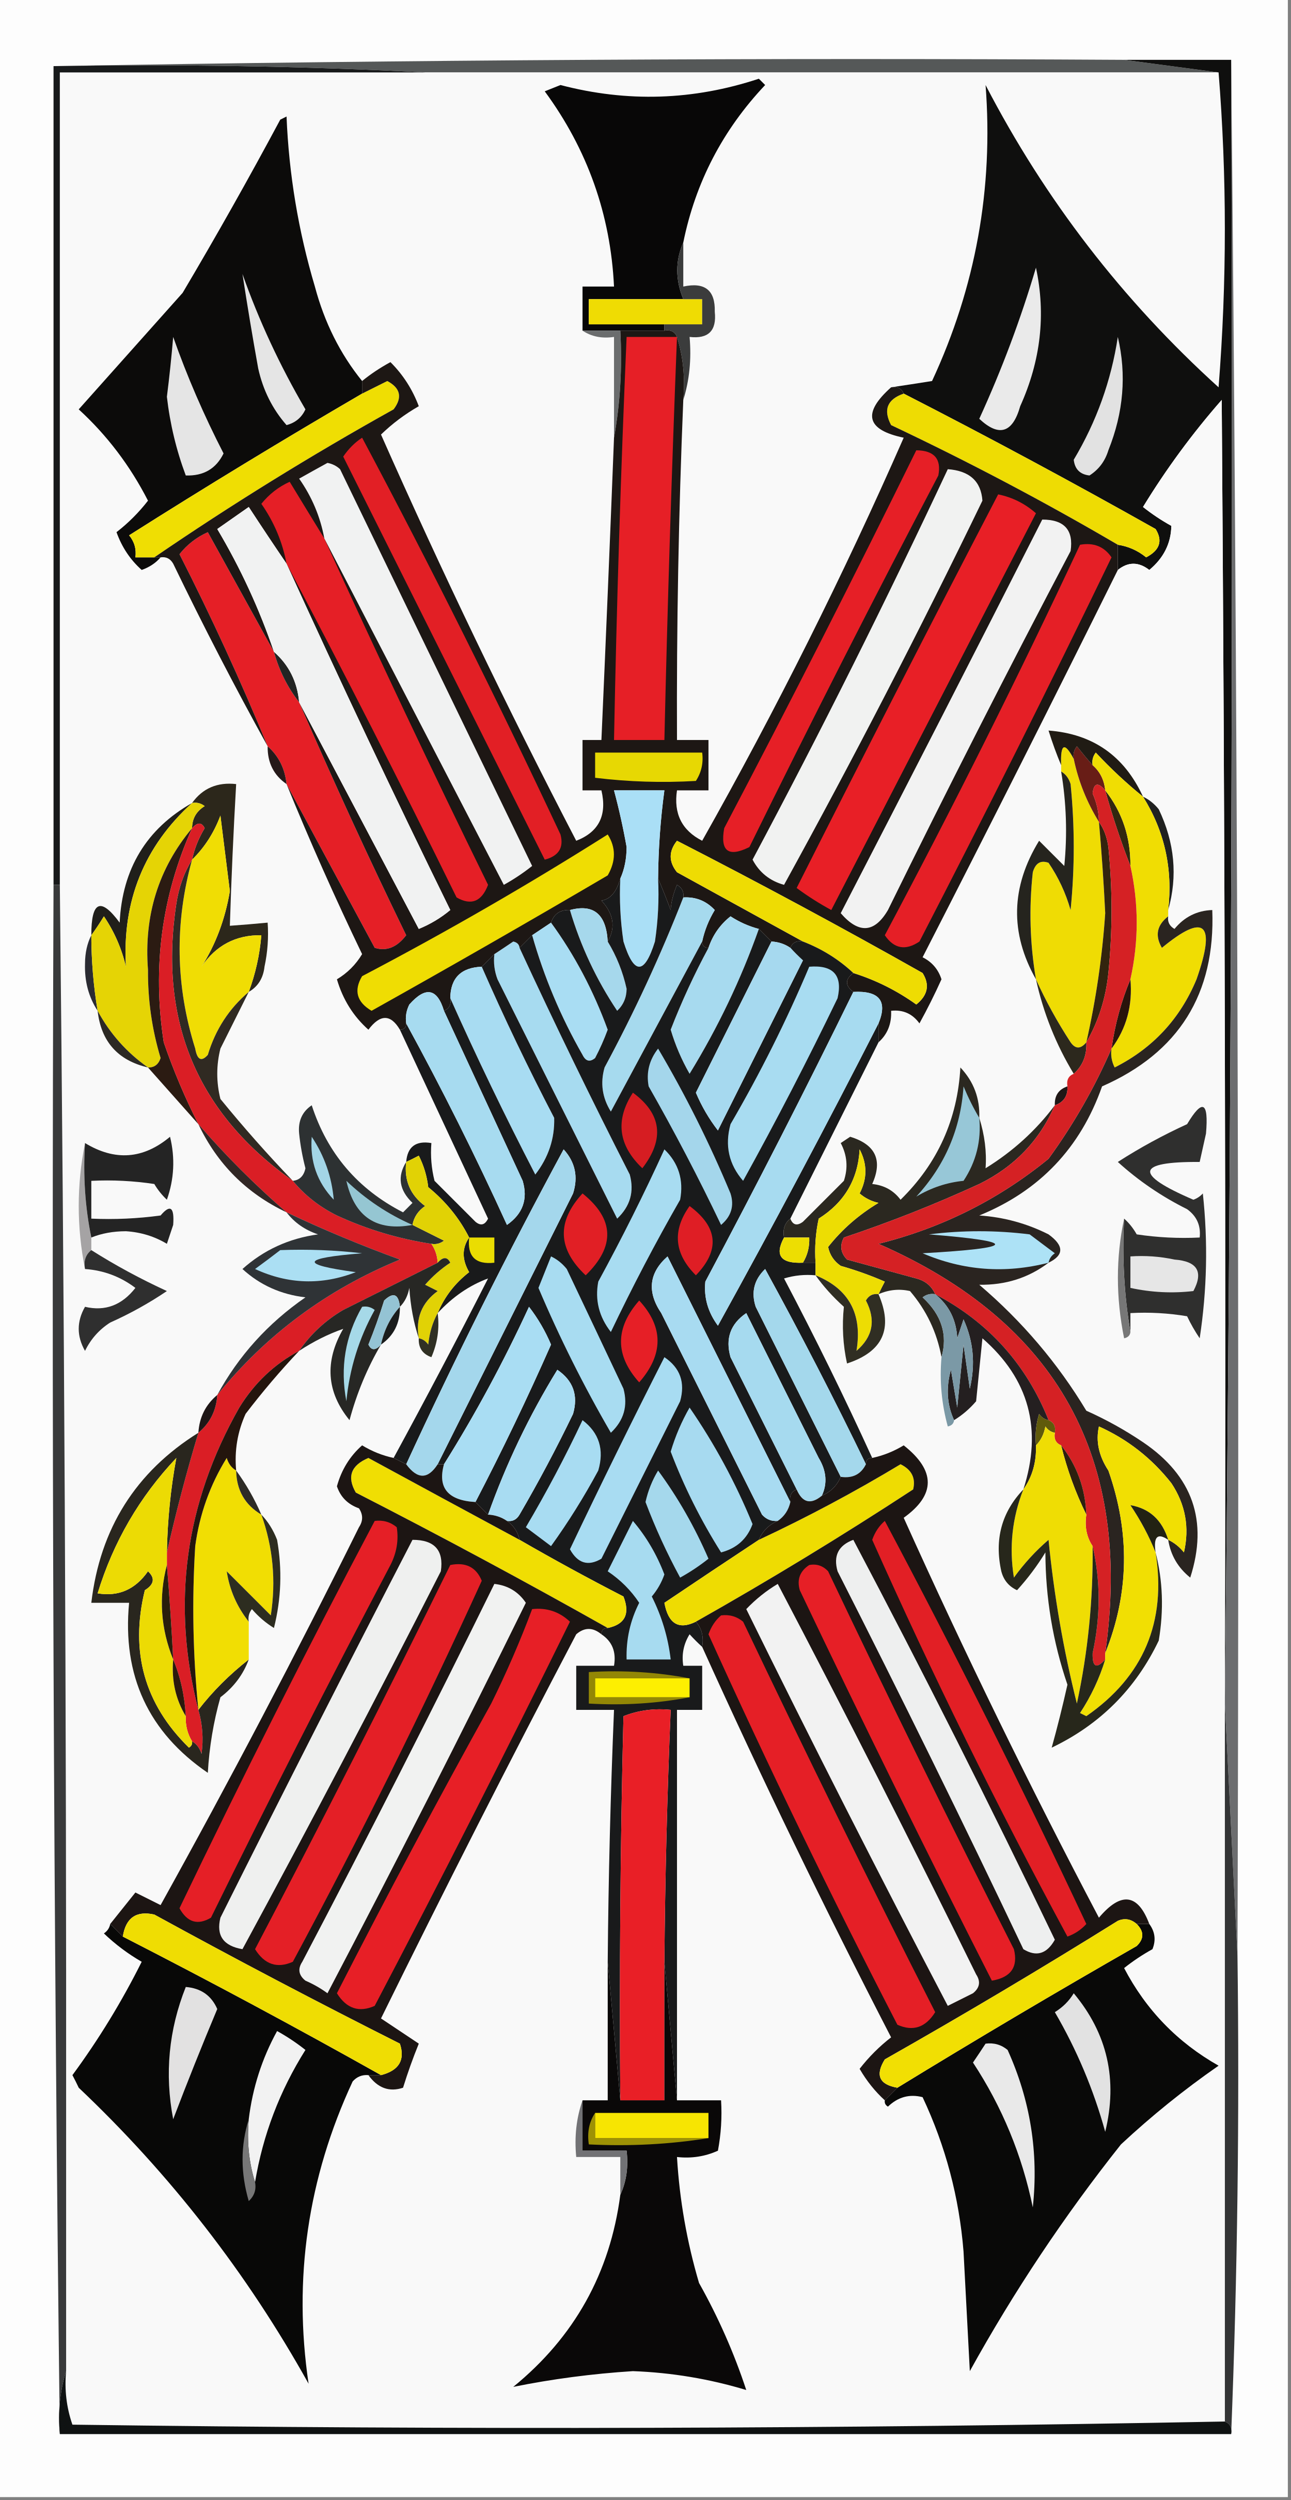 <?xml version="1.0" encoding="UTF-8"?>
<!DOCTYPE svg PUBLIC "-//W3C//DTD SVG 1.1//EN" "http://www.w3.org/Graphics/SVG/1.1/DTD/svg11.dtd">
<svg xmlns="http://www.w3.org/2000/svg" version="1.1" width="205px" height="397px" style="shape-rendering:geometricPrecision; text-rendering:geometricPrecision; image-rendering:optimizeQuality; fill-rule:evenodd; clip-rule:evenodd" xmlns:xlink="http://www.w3.org/1999/xlink">
<rect width="100%" height="100%" fill="#808080" stroke="none"/>
<g><path style="opacity:1" fill="#fdfdfd" d="M -0.5,-0.5 C 67.833,-0.5 136.167,-0.5 204.5,-0.5C 204.5,131.833 204.5,264.167 204.5,396.5C 136.167,396.5 67.833,396.5 -0.5,396.5C -0.5,264.167 -0.5,131.833 -0.5,-0.5 Z"/></g>
<g><path style="opacity:1" fill="#555858" d="M 8.5,10.5 C 64.998,9.501 121.664,9.168 178.5,9.5C 183.5,10.167 188.5,10.833 193.5,11.5C 151.5,11.5 109.5,11.5 67.5,11.5C 48.007,10.503 28.34,10.17 8.5,10.5 Z"/></g>
<g><path style="opacity:1" fill="#f9f9f9" d="M 67.5,11.5 C 109.5,11.5 151.5,11.5 193.5,11.5C 194.827,28.005 194.827,44.671 193.5,61.5C 178.273,47.704 165.94,31.704 156.5,13.5C 157.762,29.929 154.929,45.595 148,60.5C 145.733,60.861 143.566,61.195 141.5,61.5C 136.893,65.601 137.559,68.267 143.5,69.5C 133.928,91.311 123.261,112.644 111.5,133.5C 108.278,131.86 106.944,129.193 107.5,125.5C 109.167,125.5 110.833,125.5 112.5,125.5C 112.5,122.833 112.5,120.167 112.5,117.5C 110.833,117.5 109.167,117.5 107.5,117.5C 107.423,99.49 107.757,81.49 108.5,63.5C 109.479,60.375 109.813,57.042 109.5,53.5C 112.488,53.845 113.821,52.512 113.5,49.5C 113.597,46.089 111.93,44.755 108.5,45.5C 108.5,43.167 108.5,40.833 108.5,38.5C 110.438,28.958 114.771,20.625 121.5,13.5C 121.167,13.167 120.833,12.833 120.5,12.5C 110.093,15.946 99.593,16.279 89,13.5C 88.167,13.833 87.333,14.167 86.5,14.5C 93.287,23.738 96.954,34.072 97.5,45.5C 95.833,45.5 94.167,45.5 92.5,45.5C 92.5,47.833 92.5,50.167 92.5,52.5C 93.919,53.451 95.585,53.785 97.5,53.5C 97.5,58.833 97.5,64.167 97.5,69.5C 96.875,85.504 96.208,101.504 95.5,117.5C 94.5,117.5 93.5,117.5 92.5,117.5C 92.5,120.167 92.5,122.833 92.5,125.5C 93.5,125.5 94.5,125.5 95.5,125.5C 96.427,129.445 95.094,132.112 91.5,133.5C 80.501,112.335 70.168,90.835 60.5,69C 62.29,67.266 64.29,65.766 66.5,64.5C 65.499,61.827 63.999,59.493 62,57.5C 60.348,58.399 58.848,59.399 57.5,60.5C 54.011,56.19 51.511,51.19 50,45.5C 47.379,36.696 45.879,27.696 45.5,18.5C 45.167,18.667 44.833,18.833 44.5,19C 39.514,28.313 34.348,37.48 29,46.5C 23.487,52.678 17.987,58.845 12.5,65C 16.988,69.11 20.655,73.943 23.5,79.5C 22.027,81.395 20.36,83.061 18.5,84.5C 19.351,86.882 20.684,88.882 22.5,90.5C 23.739,90.058 24.739,89.391 25.5,88.5C 26.376,88.369 27.043,88.703 27.5,89.5C 32.289,99.416 37.289,109.083 42.5,118.5C 42.461,121.089 43.461,123.089 45.5,124.5C 49.207,133.586 53.207,142.586 57.5,151.5C 56.5,153.167 55.167,154.5 53.5,155.5C 54.44,158.704 56.107,161.37 58.5,163.5C 60.369,161.016 62.036,161.016 63.5,163.5C 68.153,173.474 72.819,183.474 77.5,193.5C 76.998,194.521 76.332,194.688 75.5,194C 73.333,191.833 71.167,189.667 69,187.5C 68.504,185.527 68.338,183.527 68.5,181.5C 66.027,181.088 64.694,182.088 64.5,184.5C 63.058,186.817 63.392,188.984 65.5,191C 65,191.5 64.5,192 64,192.5C 56.813,188.815 51.98,183.148 49.5,175.5C 47.976,176.527 47.309,178.027 47.5,180C 47.694,181.86 48.028,183.693 48.5,185.5C 48.253,186.713 47.586,187.38 46.5,187.5C 42.503,183.335 38.67,179.002 35,174.5C 34.333,171.833 34.333,169.167 35,166.5C 36.511,163.478 38.011,160.478 39.5,157.5C 40.966,156.653 41.8,155.32 42,153.5C 42.497,151.19 42.663,148.857 42.5,146.5C 40.425,146.698 38.425,146.865 36.5,147C 36.734,139.541 37.067,132.041 37.5,124.5C 34.509,124.166 32.176,125.166 30.5,127.5C 23.25,131.619 19.417,137.953 19,146.5C 15.987,142.413 14.487,143.08 14.5,148.5C 13.842,149.793 13.508,151.293 13.5,153C 13.408,155.821 14.074,158.321 15.5,160.5C 16.047,165.381 18.714,168.381 23.5,169.5C 26.195,172.526 28.862,175.526 31.5,178.5C 34.5,184.833 39.167,189.5 45.5,192.5C 46.749,194.136 48.416,195.303 50.5,196C 45.871,196.643 41.871,198.477 38.5,201.5C 41.275,204.044 44.609,205.544 48.5,206C 42.551,210.11 37.884,215.277 34.5,221.5C 32.654,223.03 31.654,225.03 31.5,227.5C 21.55,233.72 15.883,242.72 14.5,254.5C 16.5,254.5 18.5,254.5 20.5,254.5C 19.395,266.049 23.562,275.049 33,281.5C 33.231,277.416 33.898,273.416 35,269.5C 37.127,267.886 38.627,265.886 39.5,263.5C 39.5,261.5 39.5,259.5 39.5,257.5C 39.369,256.761 39.536,256.094 40,255.5C 41.02,256.687 42.186,257.687 43.5,258.5C 44.662,253.869 44.828,249.202 44,244.5C 43.392,242.934 42.559,241.6 41.5,240.5C 40.416,237.996 39.083,235.663 37.5,233.5C 37.211,230.351 37.711,227.351 39,224.5C 41.669,221 44.502,217.667 47.5,214.5C 49.789,212.994 52.123,211.827 54.5,211C 51.508,216.191 51.842,221.024 55.5,225.5C 56.663,221.188 58.33,217.188 60.5,213.5C 62.539,212.089 63.539,210.089 63.5,207.5C 64.268,206.737 64.768,205.737 65,204.5C 65.183,207.365 65.683,210.031 66.5,212.5C 66.415,213.995 67.082,214.995 68.5,215.5C 69.474,213.257 69.808,210.924 69.5,208.5C 71.857,205.936 74.524,204.102 77.5,203C 72.63,212.574 67.63,222.074 62.5,231.5C 60.742,231.123 59.075,230.456 57.5,229.5C 55.548,231.228 54.215,233.395 53.5,236C 54.076,237.714 55.243,238.881 57,239.5C 57.667,240.5 57.667,241.5 57,242.5C 46.976,262.727 36.476,282.727 25.5,302.5C 24.167,301.833 22.833,301.167 21.5,300.5C 20.143,302.186 18.81,303.852 17.5,305.5C 17.389,306.117 17.056,306.617 16.5,307C 18.321,308.743 20.321,310.243 22.5,311.5C 19.335,317.834 15.669,323.834 11.5,329.5C 11.863,330.183 12.196,330.85 12.5,331.5C 11.833,333.5 11.167,335.5 10.5,337.5C 10.548,271.831 10.215,206.164 9.5,140.5C 9.5,97.5 9.5,54.5 9.5,11.5C 28.833,11.5 48.167,11.5 67.5,11.5 Z"/></g>
<g><path style="opacity:1" fill="#080707" d="M 108.5,38.5 C 107.225,41.396 107.225,44.396 108.5,47.5C 103.5,47.5 98.5,47.5 93.5,47.5C 93.5,48.833 93.5,50.167 93.5,51.5C 97.5,51.5 101.5,51.5 105.5,51.5C 105.5,51.833 105.5,52.167 105.5,52.5C 103.167,52.5 100.833,52.5 98.5,52.5C 96.5,52.5 94.5,52.5 92.5,52.5C 92.5,50.167 92.5,47.833 92.5,45.5C 94.167,45.5 95.833,45.5 97.5,45.5C 96.954,34.072 93.287,23.738 86.5,14.5C 87.333,14.167 88.167,13.833 89,13.5C 99.593,16.279 110.093,15.946 120.5,12.5C 120.833,12.833 121.167,13.167 121.5,13.5C 114.771,20.625 110.438,28.958 108.5,38.5 Z"/></g>
<g><path style="opacity:1" fill="#0f0f0e" d="M 178.5,9.5 C 184.167,9.5 189.833,9.5 195.5,9.5C 195.833,96.335 195.499,183.002 194.5,269.5C 194.667,200.833 194.5,132.166 194,63.5C 189.345,68.811 185.178,74.478 181.5,80.5C 182.914,81.624 184.414,82.624 186,83.5C 185.948,86.272 184.781,88.606 182.5,90.5C 180.801,89.185 179.135,89.185 177.5,90.5C 177.5,89.167 177.5,87.833 177.5,86.5C 179.17,86.751 180.67,87.418 182,88.5C 184.168,87.371 184.668,85.871 183.5,84C 170.33,76.581 156.997,69.414 143.5,62.5C 143.158,61.662 142.492,61.328 141.5,61.5C 143.566,61.195 145.733,60.861 148,60.5C 154.929,45.595 157.762,29.929 156.5,13.5C 165.94,31.704 178.273,47.704 193.5,61.5C 194.827,44.671 194.827,28.005 193.5,11.5C 188.5,10.833 183.5,10.167 178.5,9.5 Z"/></g>
<g><path style="opacity:1" fill="#0c0b0a" d="M 57.5,60.5 C 57.5,61.167 57.5,61.833 57.5,62.5C 45.073,69.743 32.739,77.243 20.5,85C 21.337,86.011 21.67,87.178 21.5,88.5C 22.5,88.5 23.5,88.5 24.5,88.5C 24.833,88.5 25.167,88.5 25.5,88.5C 24.739,89.391 23.739,90.058 22.5,90.5C 20.684,88.882 19.351,86.882 18.5,84.5C 20.36,83.061 22.027,81.395 23.5,79.5C 20.655,73.943 16.988,69.11 12.5,65C 17.987,58.845 23.487,52.678 29,46.5C 34.348,37.48 39.514,28.313 44.5,19C 44.833,18.833 45.167,18.667 45.5,18.5C 45.879,27.696 47.379,36.696 50,45.5C 51.511,51.19 54.011,56.19 57.5,60.5 Z"/></g>
<g><path style="opacity:1" fill="#181a1b" d="M 8.5,10.5 C 28.34,10.17 48.007,10.503 67.5,11.5C 48.167,11.5 28.833,11.5 9.5,11.5C 9.5,54.5 9.5,97.5 9.5,140.5C 9.167,140.5 8.833,140.5 8.5,140.5C 8.5,97.167 8.5,53.833 8.5,10.5 Z"/></g>
<g><path style="opacity:1" fill="#eaeaea" d="M 164.5,42.5 C 166.098,49.937 165.265,57.27 162,64.5C 160.8,68.765 158.633,69.431 155.5,66.5C 159.076,58.688 162.076,50.688 164.5,42.5 Z"/></g>
<g><path style="opacity:1" fill="#efdc03" d="M 108.5,47.5 C 109.5,47.5 110.5,47.5 111.5,47.5C 111.5,48.833 111.5,50.167 111.5,51.5C 109.5,51.5 107.5,51.5 105.5,51.5C 101.5,51.5 97.5,51.5 93.5,51.5C 93.5,50.167 93.5,48.833 93.5,47.5C 98.5,47.5 103.5,47.5 108.5,47.5 Z"/></g>
<g><path style="opacity:1" fill="#e5e5e5" d="M 38.5,43.5 C 41.112,50.897 44.445,58.063 48.5,65C 47.902,66.301 46.902,67.135 45.5,67.5C 43.263,64.95 41.763,61.95 41,58.5C 40.099,53.499 39.266,48.499 38.5,43.5 Z"/></g>
<g><path style="opacity:1" fill="#3b3c3c" d="M 108.5,38.5 C 108.5,40.833 108.5,43.167 108.5,45.5C 111.93,44.755 113.597,46.089 113.5,49.5C 113.821,52.512 112.488,53.845 109.5,53.5C 109.813,57.042 109.479,60.375 108.5,63.5C 108.813,59.958 108.479,56.625 107.5,53.5C 107.158,52.662 106.492,52.328 105.5,52.5C 105.5,52.167 105.5,51.833 105.5,51.5C 107.5,51.5 109.5,51.5 111.5,51.5C 111.5,50.167 111.5,48.833 111.5,47.5C 110.5,47.5 109.5,47.5 108.5,47.5C 107.225,44.396 107.225,41.396 108.5,38.5 Z"/></g>
<g><path style="opacity:1" fill="#e5e5e5" d="M 27.5,53.5 C 29.703,59.752 32.369,65.918 35.5,72C 34.314,74.431 32.314,75.597 29.5,75.5C 27.995,71.478 26.995,67.311 26.5,63C 26.901,59.833 27.234,56.666 27.5,53.5 Z"/></g>
<g><path style="opacity:1" fill="#6b6d6e" d="M 92.5,52.5 C 94.5,52.5 96.5,52.5 98.5,52.5C 98.822,58.358 98.489,64.025 97.5,69.5C 97.5,64.167 97.5,58.833 97.5,53.5C 95.585,53.785 93.919,53.451 92.5,52.5 Z"/></g>
<g><path style="opacity:1" fill="#e2e2e2" d="M 177.5,53.5 C 178.911,59.494 178.411,65.494 176,71.5C 175.477,73.223 174.477,74.556 173,75.5C 171.5,75.333 170.667,74.5 170.5,73C 174.114,66.943 176.447,60.443 177.5,53.5 Z"/></g>
<g><path style="opacity:1" fill="#efde03" d="M 24.5,88.5 C 23.5,88.5 22.5,88.5 21.5,88.5C 21.67,87.178 21.337,86.011 20.5,85C 32.739,77.243 45.073,69.743 57.5,62.5C 58.807,61.847 60.14,61.18 61.5,60.5C 63.596,61.62 63.929,63.12 62.5,65C 49.396,72.3 36.729,80.133 24.5,88.5 Z"/></g>
<g><path style="opacity:1" fill="#eedc03" d="M 143.5,62.5 C 156.997,69.414 170.33,76.581 183.5,84C 184.668,85.871 184.168,87.371 182,88.5C 180.67,87.418 179.17,86.751 177.5,86.5C 165.878,79.686 153.878,73.353 141.5,67.5C 140.214,65.07 140.881,63.403 143.5,62.5 Z"/></g>
<g><path style="opacity:1" fill="#e51f26" d="M 43.5,103.5 C 44.326,106.485 45.659,109.151 47.5,111.5C 52.875,123.92 58.542,136.254 64.5,148.5C 63.04,150.422 61.373,151.089 59.5,150.5C 54.819,141.803 50.153,133.137 45.5,124.5C 45.245,122.033 44.245,120.033 42.5,118.5C 38.262,108.187 33.595,98.02 28.5,88C 29.697,86.48 31.197,85.313 33,84.5C 36.528,90.895 40.028,97.229 43.5,103.5 Z"/></g>
<g><path style="opacity:1" fill="#251919" d="M 42.5,118.5 C 44.245,120.033 45.245,122.033 45.5,124.5C 43.461,123.089 42.461,121.089 42.5,118.5 Z"/></g>
<g><path style="opacity:1" fill="#201f1a" d="M 30.5,127.5 C 22.885,134.41 19.385,143.077 20,153.5C 19.311,150.592 18.145,147.925 16.5,145.5C 15.824,146.602 15.158,147.602 14.5,148.5C 14.487,143.08 15.987,142.413 19,146.5C 19.417,137.953 23.25,131.619 30.5,127.5 Z"/></g>
<g><path style="opacity:1" fill="#f9f9f9" d="M 194.5,269.5 C 194.5,269.833 194.5,270.167 194.5,270.5C 194.5,308.5 194.5,346.5 194.5,384.5C 133.668,385.665 72.668,385.832 11.5,385C 10.556,382.281 10.223,379.448 10.5,376.5C 10.5,363.5 10.5,350.5 10.5,337.5C 11.167,335.5 11.833,333.5 12.5,331.5C 27.064,345.289 39.23,360.956 49,378.5C 46.537,361.834 48.87,345.834 56,330.5C 56.671,329.748 57.504,329.414 58.5,329.5C 59.986,331.559 61.82,332.225 64,331.5C 64.735,329.129 65.568,326.795 66.5,324.5C 64.5,323.167 62.5,321.833 60.5,320.5C 70.593,299.98 80.927,279.646 91.5,259.5C 92.808,258.374 94.142,258.374 95.5,259.5C 97.213,260.635 97.88,262.302 97.5,264.5C 95.5,264.5 93.5,264.5 91.5,264.5C 91.5,266.833 91.5,269.167 91.5,271.5C 93.5,271.5 95.5,271.5 97.5,271.5C 96.945,284.827 96.611,298.16 96.5,311.5C 96.5,318.833 96.5,326.167 96.5,333.5C 95.167,333.5 93.833,333.5 92.5,333.5C 91.523,336.287 91.19,339.287 91.5,342.5C 93.833,342.5 96.167,342.5 98.5,342.5C 98.5,344.5 98.5,346.5 98.5,348.5C 96.876,360.915 91.209,371.082 81.5,379C 87.7,377.747 94.033,376.914 100.5,376.5C 106.645,376.729 112.645,377.729 118.5,379.5C 116.568,373.631 114.068,367.964 111,362.5C 109.07,355.968 107.904,349.301 107.5,342.5C 109.792,342.756 111.959,342.423 114,341.5C 114.497,338.854 114.664,336.187 114.5,333.5C 112.167,333.5 109.833,333.5 107.5,333.5C 107.5,312.833 107.5,292.167 107.5,271.5C 108.833,271.5 110.167,271.5 111.5,271.5C 111.5,269.167 111.5,266.833 111.5,264.5C 110.5,264.5 109.5,264.5 108.5,264.5C 108.215,262.712 108.548,261.045 109.5,259.5C 110.182,260.243 110.849,260.909 111.5,261.5C 120.944,282.389 130.944,303.056 141.5,323.5C 139.64,324.939 137.973,326.605 136.5,328.5C 137.612,330.419 138.946,332.086 140.5,333.5C 140.435,333.938 140.601,334.272 141,334.5C 142.599,332.964 144.433,332.464 146.5,333C 150.144,340.741 152.311,348.908 153,357.5C 153.333,363.833 153.667,370.167 154,376.5C 160.996,363.845 168.996,351.845 178,340.5C 182.877,335.954 188.044,331.787 193.5,328C 186.974,324.308 181.974,319.141 178.5,312.5C 179.914,311.376 181.414,310.376 183,309.5C 183.579,308.072 183.412,306.738 182.5,305.5C 180.683,300.668 178.016,300.334 174.5,304.5C 163.486,283.602 153.153,262.435 143.5,241C 148.594,237.349 148.594,233.515 143.5,229.5C 141.925,230.456 140.258,231.123 138.5,231.5C 134.135,221.934 129.468,212.434 124.5,203C 126.134,202.506 127.801,202.34 129.5,202.5C 130.742,204.25 132.242,205.917 134,207.5C 133.686,210.546 133.853,213.546 134.5,216.5C 140.202,214.636 141.869,210.969 139.5,205.5C 141.137,204.782 142.803,204.616 144.5,205C 147.115,208.062 148.781,211.562 149.5,215.5C 149.177,219.226 149.511,222.893 150.5,226.5C 151.107,226.376 151.44,226.043 151.5,225.5C 152.794,224.71 153.961,223.71 155,222.5C 155.333,219.167 155.667,215.833 156,212.5C 163.407,218.959 165.574,226.959 162.5,236.5C 159.048,240.11 157.881,244.444 159,249.5C 159.368,250.91 160.201,251.91 161.5,252.5C 163.192,250.641 164.692,248.641 166,246.5C 166.016,253.707 167.183,260.707 169.5,267.5C 168.725,270.963 167.892,274.297 167,277.5C 174.667,273.833 180.333,268.167 184,260.5C 184.815,255.648 184.648,250.981 183.5,246.5C 183.131,244.007 183.797,243.34 185.5,244.5C 185.886,246.937 187.053,248.937 189,250.5C 191.891,241.508 189.391,234.341 181.5,229C 178.661,227.08 175.661,225.413 172.5,224C 167.959,216.452 162.292,209.786 155.5,204C 159.679,204.064 163.345,202.898 166.5,200.5C 168.981,199.304 168.981,197.804 166.5,196C 163.043,194.257 159.377,193.257 155.5,193C 165.064,189.102 171.564,182.269 175,172.5C 187.178,167.147 193.011,157.813 192.5,144.5C 190.071,144.585 188.071,145.585 186.5,147.5C 185.702,147.043 185.369,146.376 185.5,145.5C 185.5,145.167 185.5,144.833 185.5,144.5C 187.026,139.118 186.526,133.784 184,128.5C 183.292,127.619 182.458,126.953 181.5,126.5C 178.537,120.029 173.537,116.529 166.5,116C 167.109,117.948 167.776,119.782 168.5,121.5C 168.5,121.833 168.5,122.167 168.5,122.5C 169.332,127.481 169.498,132.481 169,137.5C 167.667,136.167 166.333,134.833 165,133.5C 160.51,140.823 160.343,148.156 164.5,155.5C 165.681,160.858 167.681,165.858 170.5,170.5C 169.662,170.842 169.328,171.508 169.5,172.5C 168.094,172.973 167.427,173.973 167.5,175.5C 164.504,179.493 160.837,182.826 156.5,185.5C 156.692,182.907 156.359,180.24 155.5,177.5C 155.623,174.412 154.623,171.745 152.5,169.5C 152.044,177.744 148.877,184.744 143,190.5C 141.902,189.033 140.402,188.199 138.5,188C 140.199,184.228 139.032,181.728 135,180.5C 134.5,180.833 134,181.167 133.5,181.5C 134.52,183.432 134.687,185.432 134,187.5C 131.833,189.667 129.667,191.833 127.5,194C 126.563,194.692 125.897,194.525 125.5,193.5C 130.196,184.109 134.862,174.776 139.5,165.5C 140.931,164.22 141.598,162.553 141.5,160.5C 143.39,160.297 144.89,160.963 146,162.5C 147.264,160.205 148.43,157.871 149.5,155.5C 148.99,153.912 147.99,152.745 146.5,152C 156.988,131.525 167.321,111.025 177.5,90.5C 179.135,89.185 180.801,89.185 182.5,90.5C 184.781,88.606 185.948,86.272 186,83.5C 184.414,82.624 182.914,81.624 181.5,80.5C 185.178,74.478 189.345,68.811 194,63.5C 194.5,132.166 194.667,200.833 194.5,269.5 Z"/></g>
<g><path style="opacity:1" fill="#efdc04" d="M 170.5,120.5 C 171.239,124.045 172.572,127.378 174.5,130.5C 174.931,135.32 175.264,140.153 175.5,145C 175.03,151.91 174.03,158.743 172.5,165.5C 171.603,166.598 170.77,166.598 170,165.5C 167.871,162.233 166.038,158.899 164.5,155.5C 163.541,149.862 163.374,144.195 164,138.5C 164.423,137.044 165.256,136.544 166.5,137C 168.068,139.304 169.235,141.804 170,144.5C 170.667,137.833 170.667,131.167 170,124.5C 169.722,123.584 169.222,122.918 168.5,122.5C 168.5,122.167 168.5,121.833 168.5,121.5C 168.367,118.075 169.033,117.742 170.5,120.5 Z"/></g>
<g><path style="opacity:1" fill="#202120" d="M 181.5,126.5 C 182.458,126.953 183.292,127.619 184,128.5C 186.526,133.784 187.026,139.118 185.5,144.5C 186.254,137.96 184.921,131.96 181.5,126.5 Z"/></g>
<g><path style="opacity:1" fill="#25241e" d="M 168.5,122.5 C 169.222,122.918 169.722,123.584 170,124.5C 170.667,131.167 170.667,137.833 170,144.5C 169.235,141.804 168.068,139.304 166.5,137C 165.256,136.544 164.423,137.044 164,138.5C 163.374,144.195 163.541,149.862 164.5,155.5C 160.343,148.156 160.51,140.823 165,133.5C 166.333,134.833 167.667,136.167 169,137.5C 169.498,132.481 169.332,127.481 168.5,122.5 Z"/></g>
<g><path style="opacity:1" fill="#32270f" d="M 175.5,125.5 C 178.208,128.956 179.541,132.956 179.5,137.5C 177.993,133.647 176.66,129.647 175.5,125.5 Z"/></g>
<g><path style="opacity:1" fill="#681d16" d="M 173.5,121.5 C 174.674,122.514 175.34,123.847 175.5,125.5C 174.35,124.15 173.683,124.316 173.5,126C 174.148,127.44 174.481,128.94 174.5,130.5C 172.572,127.378 171.239,124.045 170.5,120.5C 170.369,119.761 170.536,119.094 171,118.5C 171.852,119.571 172.685,120.571 173.5,121.5 Z"/></g>
<g><path style="opacity:1" fill="#201b14" d="M 181.5,126.5 C 178.87,124.372 176.37,122.039 174,119.5C 173.536,120.094 173.369,120.761 173.5,121.5C 172.685,120.571 171.852,119.571 171,118.5C 170.536,119.094 170.369,119.761 170.5,120.5C 169.033,117.742 168.367,118.075 168.5,121.5C 167.776,119.782 167.109,117.948 166.5,116C 173.537,116.529 178.537,120.029 181.5,126.5 Z"/></g>
<g><path style="opacity:1" fill="#32240e" d="M 174.5,130.5 C 175.29,131.609 175.79,132.942 176,134.5C 176.667,141.167 176.667,147.833 176,154.5C 175.584,158.529 174.417,162.196 172.5,165.5C 174.03,158.743 175.03,151.91 175.5,145C 175.264,140.153 174.931,135.32 174.5,130.5 Z"/></g>
<g><path style="opacity:1" fill="#2c271b" d="M 39.5,157.5 C 40.578,154.598 41.244,151.598 41.5,148.5C 37.452,148.441 34.285,150.108 32,153.5C 34.25,149.962 35.75,145.962 36.5,141.5C 36,137.5 35.5,133.5 35,129.5C 33.974,132.239 32.474,134.572 30.5,136.5C 30.877,134.742 31.544,133.075 32.5,131.5C 32.03,130.537 31.363,130.537 30.5,131.5C 30.511,129.983 31.177,128.816 32.5,128C 31.906,127.536 31.239,127.369 30.5,127.5C 32.176,125.166 34.509,124.166 37.5,124.5C 37.067,132.041 36.734,139.541 36.5,147C 38.425,146.865 40.425,146.698 42.5,146.5C 42.663,148.857 42.497,151.19 42,153.5C 41.8,155.32 40.966,156.653 39.5,157.5 Z"/></g>
<g><path style="opacity:1" fill="#f0dd03" d="M 181.5,126.5 C 184.921,131.96 186.254,137.96 185.5,144.5C 185.5,144.833 185.5,145.167 185.5,145.5C 183.7,146.895 183.366,148.561 184.5,150.5C 191.307,144.882 193.14,146.549 190,155.5C 187.391,161.775 183.058,166.442 177,169.5C 176.517,168.552 176.351,167.552 176.5,166.5C 178.874,163.314 179.874,159.647 179.5,155.5C 180.833,149.5 180.833,143.5 179.5,137.5C 179.541,132.956 178.208,128.956 175.5,125.5C 175.34,123.847 174.674,122.514 173.5,121.5C 173.369,120.761 173.536,120.094 174,119.5C 176.37,122.039 178.87,124.372 181.5,126.5 Z"/></g>
<g><path style="opacity:1" fill="#f0dd04" d="M 39.5,157.5 C 36.379,160.138 34.212,163.472 33,167.5C 31.984,168.634 31.317,168.301 31,166.5C 27.873,156.559 27.706,146.559 30.5,136.5C 32.474,134.572 33.974,132.239 35,129.5C 35.5,133.5 36,137.5 36.5,141.5C 35.75,145.962 34.25,149.962 32,153.5C 34.285,150.108 37.452,148.441 41.5,148.5C 41.244,151.598 40.578,154.598 39.5,157.5 Z"/></g>
<g><path style="opacity:1" fill="#a7dbf0" d="M 82.5,150.5 C 88.101,162.604 93.934,174.604 100,186.5C 100.738,189.212 100.071,191.545 98,193.5C 91.667,180.833 85.333,168.167 79,155.5C 78.51,154.207 78.343,152.873 78.5,151.5C 79.482,150.859 80.482,150.193 81.5,149.5C 82.107,149.624 82.44,149.957 82.5,150.5 Z"/></g>
<g><path style="opacity:1" fill="#2a2b32" d="M 14.5,148.5 C 14.505,152.534 14.838,156.534 15.5,160.5C 14.074,158.321 13.408,155.821 13.5,153C 13.508,151.293 13.842,149.793 14.5,148.5 Z"/></g>
<g><path style="opacity:1" fill="#1d1714" d="M 98.5,52.5 C 100.833,52.5 103.167,52.5 105.5,52.5C 106.492,52.328 107.158,52.662 107.5,53.5C 108.479,56.625 108.813,59.958 108.5,63.5C 107.757,81.49 107.423,99.49 107.5,117.5C 109.167,117.5 110.833,117.5 112.5,117.5C 112.5,120.167 112.5,122.833 112.5,125.5C 110.833,125.5 109.167,125.5 107.5,125.5C 106.944,129.193 108.278,131.86 111.5,133.5C 123.261,112.644 133.928,91.311 143.5,69.5C 137.559,68.267 136.893,65.601 141.5,61.5C 142.492,61.328 143.158,61.662 143.5,62.5C 140.881,63.403 140.214,65.07 141.5,67.5C 153.878,73.353 165.878,79.686 177.5,86.5C 177.5,87.833 177.5,89.167 177.5,90.5C 167.321,111.025 156.988,131.525 146.5,152C 147.99,152.745 148.99,153.912 149.5,155.5C 148.43,157.871 147.264,160.205 146,162.5C 144.89,160.963 143.39,160.297 141.5,160.5C 141.598,162.553 140.931,164.22 139.5,165.5C 139.5,164.5 139.5,163.5 139.5,162.5C 140.971,158.947 139.637,157.281 135.5,157.5C 134.167,156.5 134.167,155.5 135.5,154.5C 139.09,155.628 142.423,157.295 145.5,159.5C 147.333,158.032 147.666,156.365 146.5,154.5C 133.659,147.246 120.659,140.246 107.5,133.5C 106.167,135.167 106.167,136.833 107.5,138.5C 114.229,142.195 120.895,145.861 127.5,149.5C 126.508,149.328 125.842,149.662 125.5,150.5C 124.609,149.89 123.609,149.557 122.5,149.5C 121.833,148.833 121.167,148.167 120.5,147.5C 118.906,147.08 117.406,146.414 116,145.5C 114.341,146.816 113.175,148.482 112.5,150.5C 111.833,150.5 111.5,150.167 111.5,149.5C 111.877,147.742 112.544,146.075 113.5,144.5C 112.15,143.05 110.484,142.383 108.5,142.5C 108.631,141.624 108.298,140.957 107.5,140.5C 106.887,141.98 106.554,143.313 106.5,144.5C 105.83,142.709 105.163,141.042 104.5,139.5C 104.54,134.807 104.873,130.141 105.5,125.5C 102.833,125.5 100.167,125.5 97.5,125.5C 98.288,128.434 98.954,131.434 99.5,134.5C 99.493,136.369 99.16,138.036 98.5,139.5C 97.905,141.627 96.905,142.793 95.5,143C 97.454,145.118 97.787,147.284 96.5,149.5C 96.259,145.154 94.259,143.488 90.5,144.5C 88.973,144.427 87.973,145.094 87.5,146.5C 86.5,147.167 85.5,147.833 84.5,148.5C 83.833,149.167 83.167,149.833 82.5,150.5C 82.44,149.957 82.107,149.624 81.5,149.5C 80.482,150.193 79.482,150.859 78.5,151.5C 77.833,152.167 77.167,152.833 76.5,153.5C 73.203,153.632 71.537,155.298 71.5,158.5C 71.672,159.492 71.338,160.158 70.5,160.5C 69.416,156.918 67.583,156.584 65,159.5C 64.517,160.448 64.35,161.448 64.5,162.5C 64.5,163.167 64.167,163.5 63.5,163.5C 62.036,161.016 60.369,161.016 58.5,163.5C 56.107,161.37 54.44,158.704 53.5,155.5C 55.167,154.5 56.5,153.167 57.5,151.5C 53.207,142.586 49.207,133.586 45.5,124.5C 50.153,133.137 54.819,141.803 59.5,150.5C 61.373,151.089 63.04,150.422 64.5,148.5C 58.542,136.254 52.875,123.92 47.5,111.5C 53.789,123.407 60.123,135.407 66.5,147.5C 68.332,146.752 69.999,145.752 71.5,144.5C 62.559,126.286 53.893,107.952 45.5,89.5C 43.507,86.574 41.507,83.574 39.5,80.5C 37.833,81.667 36.167,82.833 34.5,84C 38.194,90.218 41.194,96.718 43.5,103.5C 40.028,97.229 36.528,90.895 33,84.5C 31.197,85.313 29.697,86.48 28.5,88C 33.595,98.02 38.262,108.187 42.5,118.5C 37.289,109.083 32.289,99.416 27.5,89.5C 27.043,88.703 26.376,88.369 25.5,88.5C 25.167,88.5 24.833,88.5 24.5,88.5C 36.729,80.133 49.396,72.3 62.5,65C 63.929,63.12 63.596,61.62 61.5,60.5C 60.14,61.18 58.807,61.847 57.5,62.5C 57.5,61.833 57.5,61.167 57.5,60.5C 58.848,59.399 60.348,58.399 62,57.5C 63.999,59.493 65.499,61.827 66.5,64.5C 64.29,65.766 62.29,67.266 60.5,69C 70.168,90.835 80.501,112.335 91.5,133.5C 95.094,132.112 96.427,129.445 95.5,125.5C 94.5,125.5 93.5,125.5 92.5,125.5C 92.5,122.833 92.5,120.167 92.5,117.5C 93.5,117.5 94.5,117.5 95.5,117.5C 96.208,101.504 96.875,85.504 97.5,69.5C 98.489,64.025 98.822,58.358 98.5,52.5 Z"/></g>
<g><path style="opacity:1" fill="#eedc03" d="M 135.5,154.5 C 133.206,152.347 130.54,150.68 127.5,149.5C 120.895,145.861 114.229,142.195 107.5,138.5C 106.167,136.833 106.167,135.167 107.5,133.5C 120.659,140.246 133.659,147.246 146.5,154.5C 147.666,156.365 147.333,158.032 145.5,159.5C 142.423,157.295 139.09,155.628 135.5,154.5 Z"/></g>
<g><path style="opacity:1" fill="#a6d8ec" d="M 96.5,149.5 C 97.907,151.817 98.907,154.317 99.5,157C 99.491,158.404 98.991,159.57 98,160.5C 94.685,155.537 92.185,150.204 90.5,144.5C 94.259,143.488 96.259,145.154 96.5,149.5 Z"/></g>
<g><path style="opacity:1" fill="#efdd03" d="M 96.5,132.5 C 97.811,134.56 97.811,136.726 96.5,139C 84.066,146.3 71.566,153.467 59,160.5C 56.644,159.107 56.144,157.274 57.5,155C 70.89,147.978 83.89,140.478 96.5,132.5 Z"/></g>
<g><path style="opacity:1" fill="#aadff6" d="M 104.5,139.5 C 104.665,142.85 104.498,146.183 104,149.5C 102.333,154.833 100.667,154.833 99,149.5C 98.502,146.183 98.335,142.85 98.5,139.5C 99.16,138.036 99.493,136.369 99.5,134.5C 98.954,131.434 98.288,128.434 97.5,125.5C 100.167,125.5 102.833,125.5 105.5,125.5C 104.873,130.141 104.54,134.807 104.5,139.5 Z"/></g>
<g><path style="opacity:1" fill="#e7d803" d="M 94.5,119.5 C 100.167,119.5 105.833,119.5 111.5,119.5C 111.714,121.144 111.38,122.644 110.5,124C 105.162,124.315 99.828,124.148 94.5,123.5C 94.5,122.167 94.5,120.833 94.5,119.5 Z"/></g>
<g><path style="opacity:1" fill="#e81f26" d="M 158.5,78.5 C 160.757,78.962 162.757,79.962 164.5,81.5C 153.652,102.531 142.818,123.531 132,144.5C 130.082,143.458 128.249,142.292 126.5,141C 137.067,120.031 147.734,99.197 158.5,78.5 Z"/></g>
<g><path style="opacity:1" fill="#e21f25" d="M 57.5,69.5 C 68.497,90.16 78.997,111.16 89,132.5C 89.557,134.586 88.724,135.919 86.5,136.5C 75.864,115.229 65.198,93.896 54.5,72.5C 55.34,71.265 56.34,70.265 57.5,69.5 Z"/></g>
<g><path style="opacity:1" fill="#222423" d="M 43.5,103.5 C 45.873,105.579 47.206,108.246 47.5,111.5C 45.659,109.151 44.326,106.485 43.5,103.5 Z"/></g>
<g><path style="opacity:1" fill="#e51f26" d="M 171.5,86.5 C 173.665,86.116 175.332,86.783 176.5,88.5C 166.639,108.897 156.472,129.23 146,149.5C 143.8,150.99 141.966,150.657 140.5,148.5C 151.403,128.028 161.736,107.361 171.5,86.5 Z"/></g>
<g><path style="opacity:1" fill="#e61f26" d="M 107.5,53.5 C 106.656,74.827 105.989,96.16 105.5,117.5C 102.833,117.5 100.167,117.5 97.5,117.5C 97.911,96.157 98.578,74.824 99.5,53.5C 102.167,53.5 104.833,53.5 107.5,53.5 Z"/></g>
<g><path style="opacity:1" fill="#e61f26" d="M 145.5,71.5 C 148.342,71.528 149.509,72.862 149,75.5C 138.729,95.042 128.729,114.709 119,134.5C 115.667,136.167 114.333,135.167 115,131.5C 125.435,111.629 135.602,91.629 145.5,71.5 Z"/></g>
<g><path style="opacity:1" fill="#e51f26" d="M 51.5,85.5 C 59.854,103.88 68.521,122.213 77.5,140.5C 76.485,143.168 74.818,143.834 72.5,142.5C 63.726,124.616 54.726,106.95 45.5,89.5C 44.851,86.055 43.518,82.889 41.5,80C 42.729,78.471 44.229,77.304 46,76.5C 47.859,79.564 49.692,82.564 51.5,85.5 Z"/></g>
<g><path style="opacity:1" fill="#f2f2f2" d="M 165.5,82.5 C 169,82.495 170.5,84.162 170,87.5C 160.093,106.313 150.426,125.313 141,144.5C 138.866,148.149 136.366,148.316 133.5,145C 144.27,124.168 154.937,103.335 165.5,82.5 Z"/></g>
<g><path style="opacity:1" fill="#f1f2f2" d="M 45.5,89.5 C 53.893,107.952 62.559,126.286 71.5,144.5C 69.999,145.752 68.332,146.752 66.5,147.5C 60.123,135.407 53.789,123.407 47.5,111.5C 47.206,108.246 45.873,105.579 43.5,103.5C 41.194,96.718 38.194,90.218 34.5,84C 36.167,82.833 37.833,81.667 39.5,80.5C 41.507,83.574 43.507,86.574 45.5,89.5 Z"/></g>
<g><path style="opacity:1" fill="#f1f2f1" d="M 150.5,74.5 C 153.956,74.753 155.789,76.42 156,79.5C 146.01,100.147 135.51,120.48 124.5,140.5C 122.246,139.876 120.579,138.543 119.5,136.5C 130.356,116.121 140.689,95.455 150.5,74.5 Z"/></g>
<g><path style="opacity:1" fill="#f1f2f2" d="M 51.5,85.5 C 50.866,82.063 49.533,78.896 47.5,76C 49.01,75.15 50.51,74.317 52,73.5C 52.772,73.645 53.439,73.978 54,74.5C 64.199,95.562 74.365,116.562 84.5,137.5C 83.086,138.624 81.586,139.624 80,140.5C 70.455,122.074 60.955,103.741 51.5,85.5 Z"/></g>
<g><path style="opacity:1" fill="#e5d405" d="M 30.5,127.5 C 31.239,127.369 31.906,127.536 32.5,128C 31.177,128.816 30.511,129.983 30.5,131.5C 25.163,137.885 22.83,145.385 23.5,154C 23.462,158.772 24.129,163.439 25.5,168C 25.164,169.03 24.497,169.53 23.5,169.5C 20.119,167.12 17.453,164.12 15.5,160.5C 14.838,156.534 14.505,152.534 14.5,148.5C 15.158,147.602 15.824,146.602 16.5,145.5C 18.145,147.925 19.311,150.592 20,153.5C 19.385,143.077 22.885,134.41 30.5,127.5 Z"/></g>
<g><path style="opacity:1" fill="#a9ddf3" d="M 87.5,146.5 C 91.216,151.59 94.216,157.257 96.5,163.5C 95.926,165.059 95.26,166.559 94.5,168C 93.668,168.688 93.002,168.521 92.5,167.5C 89.044,161.456 86.377,155.123 84.5,148.5C 85.5,147.833 86.5,147.167 87.5,146.5 Z"/></g>
<g><path style="opacity:1" fill="#a7daef" d="M 120.5,147.5 C 117.652,155.529 113.986,163.196 109.5,170.5C 108.227,168.286 107.227,165.953 106.5,163.5C 108.238,159.026 110.238,154.692 112.5,150.5C 113.175,148.482 114.341,146.816 116,145.5C 117.406,146.414 118.906,147.08 120.5,147.5 Z"/></g>
<g><path style="opacity:1" fill="#2c281d" d="M 164.5,155.5 C 166.038,158.899 167.871,162.233 170,165.5C 170.77,166.598 171.603,166.598 172.5,165.5C 172.598,167.553 171.931,169.22 170.5,170.5C 167.681,165.858 165.681,160.858 164.5,155.5 Z"/></g>
<g><path style="opacity:1" fill="#2c2924" d="M 15.5,160.5 C 17.453,164.12 20.119,167.12 23.5,169.5C 18.714,168.381 16.047,165.381 15.5,160.5 Z"/></g>
<g><path style="opacity:1" fill="#2a140b" d="M 179.5,155.5 C 179.874,159.647 178.874,163.314 176.5,166.5C 177.055,162.603 178.055,158.937 179.5,155.5 Z"/></g>
<g><path style="opacity:1" fill="#a8dcf2" d="M 76.5,153.5 C 80.047,161.595 83.88,169.595 88,177.5C 88.097,180.783 87.097,183.783 85,186.5C 80.18,177.197 75.68,167.864 71.5,158.5C 71.537,155.298 73.203,153.632 76.5,153.5 Z"/></g>
<g><path style="opacity:1" fill="#302a22" d="M 30.5,136.5 C 27.706,146.559 27.873,156.559 31,166.5C 31.317,168.301 31.984,168.634 33,167.5C 34.212,163.472 36.379,160.138 39.5,157.5C 38.011,160.478 36.511,163.478 35,166.5C 34.333,169.167 34.333,171.833 35,174.5C 38.67,179.002 42.503,183.335 46.5,187.5C 31.324,176.796 25.157,162.129 28,143.5C 28.39,140.896 29.224,138.562 30.5,136.5 Z"/></g>
<g><path style="opacity:1" fill="#2b1b12" d="M 30.5,131.5 C 25.667,142.284 24.167,153.617 26,165.5C 27.555,170.014 29.389,174.347 31.5,178.5C 28.862,175.526 26.195,172.526 23.5,169.5C 24.497,169.53 25.164,169.03 25.5,168C 24.129,163.439 23.462,158.772 23.5,154C 22.83,145.385 25.163,137.885 30.5,131.5 Z"/></g>
<g><path style="opacity:1" fill="#a6daee" d="M 108.5,142.5 C 110.484,142.383 112.15,143.05 113.5,144.5C 112.544,146.075 111.877,147.742 111.5,149.5C 106.695,158.438 101.862,167.438 97,176.5C 95.627,174.305 95.294,171.971 96,169.5C 100.731,160.707 104.898,151.707 108.5,142.5 Z"/></g>
<g><path style="opacity:1" fill="#da1e25" d="M 30.5,136.5 C 29.224,138.562 28.39,140.896 28,143.5C 25.157,162.129 31.324,176.796 46.5,187.5C 48.401,189.796 50.734,191.629 53.5,193C 58.298,195.211 63.298,196.711 68.5,197.5C 69.11,198.391 69.443,199.391 69.5,200.5C 64.558,202.971 59.558,205.471 54.5,208C 51.669,209.666 49.336,211.832 47.5,214.5C 43.566,216.598 40.4,219.598 38,223.5C 29.347,238.728 27.18,254.728 31.5,271.5C 32.167,273.819 32.334,276.153 32,278.5C 31.722,277.584 31.222,276.918 30.5,276.5C 29.766,275.292 29.433,273.959 29.5,272.5C 29.324,269.273 28.657,266.273 27.5,263.5C 27.249,258.493 26.916,253.493 26.5,248.5C 26.5,247.833 26.5,247.167 26.5,246.5C 27.917,240.225 29.584,233.892 31.5,227.5C 33.346,225.97 34.346,223.97 34.5,221.5C 42.268,211.916 51.935,204.749 63.5,200C 57.364,197.763 51.364,195.263 45.5,192.5C 40.5,188.167 35.833,183.5 31.5,178.5C 29.389,174.347 27.555,170.014 26,165.5C 24.167,153.617 25.667,142.284 30.5,131.5C 31.363,130.537 32.03,130.537 32.5,131.5C 31.544,133.075 30.877,134.742 30.5,136.5 Z"/></g>
<g><path style="opacity:1" fill="#6c6d6f" d="M 195.5,9.5 C 196.499,109.665 196.833,209.999 196.5,310.5C 195.833,297.167 195.167,283.833 194.5,270.5C 194.5,270.167 194.5,269.833 194.5,269.5C 195.499,183.002 195.833,96.335 195.5,9.5 Z"/></g>
<g><path style="opacity:1" fill="#2a2420" d="M 166.5,200.5 C 163.345,202.898 159.679,204.064 155.5,204C 162.292,209.786 167.959,216.452 172.5,224C 175.661,225.413 178.661,227.08 181.5,229C 189.391,234.341 191.891,241.508 189,250.5C 187.053,248.937 185.886,246.937 185.5,244.5C 186.458,244.953 187.292,245.619 188,246.5C 188.912,242.548 188.245,238.881 186,235.5C 182.883,231.546 179.05,228.546 174.5,226.5C 173.977,228.836 174.477,231.17 176,233.5C 179.471,243.377 179.304,253.043 175.5,262.5C 179.888,231.6 167.888,209.933 139.5,197.5C 149.551,194.99 158.551,190.49 166.5,184C 170.507,178.479 173.84,172.646 176.5,166.5C 176.351,167.552 176.517,168.552 177,169.5C 183.058,166.442 187.391,161.775 190,155.5C 193.14,146.549 191.307,144.882 184.5,150.5C 183.366,148.561 183.7,146.895 185.5,145.5C 185.369,146.376 185.702,147.043 186.5,147.5C 188.071,145.585 190.071,144.585 192.5,144.5C 193.011,157.813 187.178,167.147 175,172.5C 171.564,182.269 165.064,189.102 155.5,193C 159.377,193.257 163.043,194.257 166.5,196C 168.981,197.804 168.981,199.304 166.5,200.5 Z"/></g>
<g><path style="opacity:1" fill="#191a1b" d="M 98.5,139.5 C 98.335,142.85 98.502,146.183 99,149.5C 100.667,154.833 102.333,154.833 104,149.5C 104.498,146.183 104.665,142.85 104.5,139.5C 105.163,141.042 105.83,142.709 106.5,144.5C 106.554,143.313 106.887,141.98 107.5,140.5C 108.298,140.957 108.631,141.624 108.5,142.5C 104.898,151.707 100.731,160.707 96,169.5C 95.294,171.971 95.627,174.305 97,176.5C 101.862,167.438 106.695,158.438 111.5,149.5C 111.5,150.167 111.833,150.5 112.5,150.5C 110.238,154.692 108.238,159.026 106.5,163.5C 107.227,165.953 108.227,168.286 109.5,170.5C 113.986,163.196 117.652,155.529 120.5,147.5C 121.167,148.167 121.833,148.833 122.5,149.5C 118.513,157.473 114.513,165.473 110.5,173.5C 111.414,175.664 112.581,177.664 114,179.5C 118.516,170.469 123.016,161.469 127.5,152.5C 126.757,151.818 126.091,151.151 125.5,150.5C 125.842,149.662 126.508,149.328 127.5,149.5C 130.54,150.68 133.206,152.347 135.5,154.5C 134.167,155.5 134.167,156.5 135.5,157.5C 127.964,172.905 120.13,188.238 112,203.5C 111.743,206.017 112.41,208.35 114,210.5C 122.769,194.628 131.269,178.628 139.5,162.5C 139.5,163.5 139.5,164.5 139.5,165.5C 134.862,174.776 130.196,184.109 125.5,193.5C 124.596,194.209 124.263,195.209 124.5,196.5C 122.965,199.33 123.965,200.663 127.5,200.5C 128.167,200.5 128.833,200.5 129.5,200.5C 129.5,201.167 129.5,201.833 129.5,202.5C 127.801,202.34 126.134,202.506 124.5,203C 129.468,212.434 134.135,221.934 138.5,231.5C 137.833,231.5 137.5,231.833 137.5,232.5C 132.497,222.165 127.164,211.832 121.5,201.5C 119.744,203.191 119.244,205.191 120,207.5C 124.498,216.495 128.998,225.495 133.5,234.5C 132.9,235.9 131.9,236.9 130.5,237.5C 131.408,235.548 131.241,233.548 130,231.5C 126.136,223.771 122.302,216.104 118.5,208.5C 115.986,210.218 115.153,212.551 116,215.5C 119.498,222.495 122.998,229.495 126.5,236.5C 125.662,236.842 125.328,237.508 125.5,238.5C 119.061,225.623 112.561,212.623 106,199.5C 103.046,202.116 102.713,205.116 105,208.5C 110.333,219.167 115.667,229.833 121,240.5C 121.671,241.252 122.504,241.586 123.5,241.5C 122.1,242.1 121.1,243.1 120.5,244.5C 115.541,247.774 110.541,251.108 105.5,254.5C 106.111,257.839 107.778,258.839 110.5,257.5C 111.434,258.568 111.768,259.901 111.5,261.5C 110.849,260.909 110.182,260.243 109.5,259.5C 108.548,261.045 108.215,262.712 108.5,264.5C 109.5,264.5 110.5,264.5 111.5,264.5C 111.5,266.833 111.5,269.167 111.5,271.5C 110.167,271.5 108.833,271.5 107.5,271.5C 107.5,292.167 107.5,312.833 107.5,333.5C 106.833,326.167 106.167,318.833 105.5,311.5C 105.611,298.16 105.945,284.827 106.5,271.5C 103.881,271.232 101.381,271.565 99,272.5C 98.5,292.831 98.333,313.164 98.5,333.5C 97.833,326.167 97.167,318.833 96.5,311.5C 96.611,298.16 96.945,284.827 97.5,271.5C 95.5,271.5 93.5,271.5 91.5,271.5C 91.5,269.167 91.5,266.833 91.5,264.5C 93.5,264.5 95.5,264.5 97.5,264.5C 97.88,262.302 97.213,260.635 95.5,259.5C 95.5,258.833 95.833,258.5 96.5,258.5C 99.244,257.928 100.077,256.262 99,253.5C 93.393,250.615 87.893,247.615 82.5,244.5C 82.218,243.222 81.551,242.222 80.5,241.5C 81.376,241.631 82.043,241.298 82.5,240.5C 85.535,235.292 88.368,229.959 91,224.5C 91.847,221.551 91.014,219.218 88.5,217.5C 84.014,224.804 80.348,232.471 77.5,240.5C 76.833,239.833 76.167,239.167 75.5,238.5C 79.759,230.315 83.759,221.981 87.5,213.5C 86.586,211.336 85.419,209.336 84,207.5C 79.965,216.246 75.465,224.579 70.5,232.5C 70.167,232.5 69.833,232.5 69.5,232.5C 76.653,218.193 83.82,203.86 91,189.5C 91.839,186.86 91.339,184.527 89.5,182.5C 80.633,198.901 72.299,215.568 64.5,232.5C 63.833,232.167 63.167,231.833 62.5,231.5C 67.63,222.074 72.63,212.574 77.5,203C 74.524,204.102 71.857,205.936 69.5,208.5C 70.569,205.924 72.235,203.757 74.5,202C 73.34,200.003 73.34,198.169 74.5,196.5C 72.949,193.437 70.782,190.771 68,188.5C 67.798,186.744 67.298,185.078 66.5,183.5C 65.817,183.863 65.15,184.196 64.5,184.5C 64.694,182.088 66.027,181.088 68.5,181.5C 68.338,183.527 68.504,185.527 69,187.5C 71.167,189.667 73.333,191.833 75.5,194C 76.332,194.688 76.998,194.521 77.5,193.5C 72.819,183.474 68.153,173.474 63.5,163.5C 64.167,163.5 64.5,163.167 64.5,162.5C 70.18,172.889 75.514,183.555 80.5,194.5C 83.021,192.74 83.855,190.407 83,187.5C 78.819,178.474 74.653,169.474 70.5,160.5C 71.338,160.158 71.672,159.492 71.5,158.5C 75.68,167.864 80.18,177.197 85,186.5C 87.097,183.783 88.097,180.783 88,177.5C 83.88,169.595 80.047,161.595 76.5,153.5C 77.167,152.833 77.833,152.167 78.5,151.5C 78.343,152.873 78.51,154.207 79,155.5C 85.333,168.167 91.667,180.833 98,193.5C 100.071,191.545 100.738,189.212 100,186.5C 93.934,174.604 88.101,162.604 82.5,150.5C 83.167,149.833 83.833,149.167 84.5,148.5C 86.377,155.123 89.044,161.456 92.5,167.5C 93.002,168.521 93.668,168.688 94.5,168C 95.26,166.559 95.926,165.059 96.5,163.5C 94.216,157.257 91.216,151.59 87.5,146.5C 87.973,145.094 88.973,144.427 90.5,144.5C 92.185,150.204 94.685,155.537 98,160.5C 98.991,159.57 99.491,158.404 99.5,157C 98.907,154.317 97.907,151.817 96.5,149.5C 97.787,147.284 97.454,145.118 95.5,143C 96.905,142.793 97.905,141.627 98.5,139.5 Z"/></g>
<g><path style="opacity:1" fill="#a8dcf1" d="M 128.5,153.5 C 132.332,153.19 133.832,154.857 133,158.5C 128.255,168.324 123.255,177.99 118,187.5C 115.729,184.88 115.062,181.88 116,178.5C 120.705,170.423 124.872,162.09 128.5,153.5 Z"/></g>
<g><path style="opacity:1" fill="#a6d9ef" d="M 122.5,149.5 C 123.609,149.557 124.609,149.89 125.5,150.5C 126.091,151.151 126.757,151.818 127.5,152.5C 123.016,161.469 118.516,170.469 114,179.5C 112.581,177.664 111.414,175.664 110.5,173.5C 114.513,165.473 118.513,157.473 122.5,149.5 Z"/></g>
<g><path style="opacity:1" fill="#1f1716" d="M 169.5,172.5 C 169.573,174.027 168.906,175.027 167.5,175.5C 167.427,173.973 168.094,172.973 169.5,172.5 Z"/></g>
<g><path style="opacity:1" fill="#a7dbf0" d="M 70.5,160.5 C 74.653,169.474 78.819,178.474 83,187.5C 83.855,190.407 83.021,192.74 80.5,194.5C 75.514,183.555 70.18,172.889 64.5,162.5C 64.35,161.448 64.517,160.448 65,159.5C 67.583,156.584 69.416,156.918 70.5,160.5 Z"/></g>
<g><path style="opacity:1" fill="#d61d22" d="M 100.5,173.5 C 105.067,176.864 105.567,180.864 102,185.5C 98.162,181.851 97.662,177.851 100.5,173.5 Z"/></g>
<g><path style="opacity:1" fill="#a4d6eb" d="M 104.5,166.5 C 108.83,173.827 112.664,181.494 116,189.5C 116.624,191.464 116.124,193.131 114.5,194.5C 110.922,187.009 107.088,179.676 103,172.5C 102.591,170.305 103.091,168.305 104.5,166.5 Z"/></g>
<g><path style="opacity:1" fill="#312725" d="M 31.5,178.5 C 35.833,183.5 40.5,188.167 45.5,192.5C 39.167,189.5 34.5,184.833 31.5,178.5 Z"/></g>
<g><path style="opacity:1" fill="#a5a3a4" d="M 13.5,181.5 C 13.18,186.695 13.513,191.695 14.5,196.5C 14.5,197.167 14.5,197.833 14.5,198.5C 13.596,199.209 13.263,200.209 13.5,201.5C 12.167,194.833 12.167,188.167 13.5,181.5 Z"/></g>
<g><path style="opacity:1" fill="#242424" d="M 14.5,196.5 C 13.513,191.695 13.18,186.695 13.5,181.5C 18.254,184.392 22.754,184.059 27,180.5C 27.824,183.882 27.657,187.216 26.5,190.5C 25.713,189.758 25.047,188.925 24.5,188C 21.183,187.502 17.85,187.335 14.5,187.5C 14.5,189.5 14.5,191.5 14.5,193.5C 18.182,193.665 21.848,193.499 25.5,193C 27.043,191.169 27.71,191.669 27.5,194.5C 27.167,195.5 26.833,196.5 26.5,197.5C 24.546,196.32 22.379,195.654 20,195.5C 17.967,195.506 16.134,195.839 14.5,196.5 Z"/></g>
<g><path style="opacity:1" fill="#2d3132" d="M 64.5,184.5 C 64.146,187.421 65.146,189.754 67.5,191.5C 66.388,192.265 65.721,193.265 65.5,194.5C 67.14,195.32 68.807,196.153 70.5,197C 69.906,197.464 69.239,197.631 68.5,197.5C 63.298,196.711 58.298,195.211 53.5,193C 50.734,191.629 48.401,189.796 46.5,187.5C 47.586,187.38 48.253,186.713 48.5,185.5C 48.028,183.693 47.694,181.86 47.5,180C 47.309,178.027 47.976,176.527 49.5,175.5C 51.98,183.148 56.813,188.815 64,192.5C 64.5,192 65,191.5 65.5,191C 63.392,188.984 63.058,186.817 64.5,184.5 Z"/></g>
<g><path style="opacity:1" fill="#a3d5e6" d="M 49.5,180.5 C 51.518,183.535 52.684,186.869 53,190.5C 50.353,187.727 49.186,184.394 49.5,180.5 Z"/></g>
<g><path style="opacity:1" fill="#a4d7ec" d="M 69.5,232.5 C 67.952,234.922 66.285,234.922 64.5,232.5C 72.299,215.568 80.633,198.901 89.5,182.5C 91.339,184.527 91.839,186.86 91,189.5C 83.82,203.86 76.653,218.193 69.5,232.5 Z"/></g>
<g><path style="opacity:1" fill="#a7dbf0" d="M 135.5,157.5 C 139.637,157.281 140.971,158.947 139.5,162.5C 131.269,178.628 122.769,194.628 114,210.5C 112.41,208.35 111.743,206.017 112,203.5C 120.13,188.238 127.964,172.905 135.5,157.5 Z"/></g>
<g><path style="opacity:1" fill="#2b2820" d="M 155.5,177.5 C 156.359,180.24 156.692,182.907 156.5,185.5C 160.837,182.826 164.504,179.493 167.5,175.5C 165.073,181.095 161.073,185.262 155.5,188C 148.464,191.233 141.297,194.066 134,196.5C 133.316,197.784 133.483,198.951 134.5,200C 138.167,201 141.833,202 145.5,203C 146.942,203.377 147.942,204.21 148.5,205.5C 147.761,205.369 147.094,205.536 146.5,206C 149.518,208.791 150.518,211.958 149.5,215.5C 148.781,211.562 147.115,208.062 144.5,205C 142.803,204.616 141.137,204.782 139.5,205.5C 139.804,204.85 140.137,204.183 140.5,203.5C 138.228,202.515 135.895,201.681 133.5,201C 132.426,200.261 131.759,199.261 131.5,198C 133.692,195.22 136.359,192.886 139.5,191C 138.376,190.751 137.376,190.251 136.5,189.5C 137.724,187.161 137.724,184.828 136.5,182.5C 136.245,187.264 134.078,190.93 130,193.5C 129.503,195.81 129.337,198.143 129.5,200.5C 128.833,200.5 128.167,200.5 127.5,200.5C 128.234,199.292 128.567,197.959 128.5,196.5C 127.167,196.5 125.833,196.5 124.5,196.5C 124.263,195.209 124.596,194.209 125.5,193.5C 125.897,194.525 126.563,194.692 127.5,194C 129.667,191.833 131.833,189.667 134,187.5C 134.687,185.432 134.52,183.432 133.5,181.5C 134,181.167 134.5,180.833 135,180.5C 139.032,181.728 140.199,184.228 138.5,188C 140.402,188.199 141.902,189.033 143,190.5C 148.877,184.744 152.044,177.744 152.5,169.5C 154.623,171.745 155.623,174.412 155.5,177.5 Z"/></g>
<g><path style="opacity:1" fill="#97c7d7" d="M 155.5,177.5 C 155.84,181.131 155.006,184.464 153,187.5C 150.373,187.754 147.873,188.588 145.5,190C 150.056,185.054 152.556,179.22 153,172.5C 153.757,174.315 154.59,175.981 155.5,177.5 Z"/></g>
<g><path style="opacity:1" fill="#2f2f2e" d="M 179.5,211.5 C 178.51,205.69 178.177,199.69 178.5,193.5C 179.267,194.172 179.934,195.005 180.5,196C 183.817,196.498 187.15,196.665 190.5,196.5C 190.703,194.61 190.037,193.11 188.5,192C 184.449,189.982 180.783,187.482 177.5,184.5C 181.007,182.246 184.673,180.246 188.5,178.5C 190.944,174.413 191.944,174.913 191.5,180C 191.167,181.5 190.833,183 190.5,184.5C 180.36,184.432 180.026,186.432 189.5,190.5C 190.086,190.291 190.586,189.957 191,189.5C 191.831,197.188 191.665,204.855 190.5,212.5C 189.738,211.372 189.071,210.205 188.5,209C 185.518,208.502 182.518,208.335 179.5,208.5C 179.5,209.5 179.5,210.5 179.5,211.5 Z"/></g>
<g><path style="opacity:1" fill="#95c6d2" d="M 65.5,194.5 C 59.784,195.555 56.284,193.222 55,187.5C 58.128,190.474 61.628,192.807 65.5,194.5 Z"/></g>
<g><path style="opacity:1" fill="#e1d205" d="M 74.5,196.5 C 73.34,198.169 73.34,200.003 74.5,202C 72.235,203.757 70.569,205.924 69.5,208.5C 68.698,209.952 68.198,211.618 68,213.5C 67.617,212.944 67.117,212.611 66.5,212.5C 65.959,209.348 66.959,206.848 69.5,205C 68.833,204.667 68.167,204.333 67.5,204C 68.685,202.647 70.019,201.48 71.5,200.5C 71.03,199.537 70.364,199.537 69.5,200.5C 69.443,199.391 69.11,198.391 68.5,197.5C 69.239,197.631 69.906,197.464 70.5,197C 68.807,196.153 67.14,195.32 65.5,194.5C 65.721,193.265 66.388,192.265 67.5,191.5C 65.146,189.754 64.146,187.421 64.5,184.5C 65.15,184.196 65.817,183.863 66.5,183.5C 67.298,185.078 67.798,186.744 68,188.5C 70.782,190.771 72.949,193.437 74.5,196.5 Z"/></g>
<g><path style="opacity:1" fill="#e11f25" d="M 92.5,189.5 C 97.563,193.566 97.73,197.899 93,202.5C 88.544,198.311 88.377,193.978 92.5,189.5 Z"/></g>
<g><path style="opacity:1" fill="#a8dcf1" d="M 105.5,182.5 C 107.755,184.688 108.589,187.354 108,190.5C 104.093,197.311 100.427,204.311 97,211.5C 95.115,209.086 94.448,206.419 95,203.5C 98.766,196.586 102.266,189.586 105.5,182.5 Z"/></g>
<g><path style="opacity:1" fill="#eadd02" d="M 74.5,196.5 C 75.833,196.5 77.167,196.5 78.5,196.5C 78.5,197.833 78.5,199.167 78.5,200.5C 75.5,200.833 74.167,199.5 74.5,196.5 Z"/></g>
<g><path style="opacity:1" fill="#df1e25" d="M 109.5,191.5 C 114.023,194.849 114.356,198.515 110.5,202.5C 107.051,199.063 106.718,195.396 109.5,191.5 Z"/></g>
<g><path style="opacity:1" fill="#2f3336" d="M 45.5,192.5 C 51.364,195.263 57.364,197.763 63.5,200C 51.935,204.749 42.268,211.916 34.5,221.5C 37.884,215.277 42.551,210.11 48.5,206C 44.609,205.544 41.275,204.044 38.5,201.5C 41.871,198.477 45.871,196.643 50.5,196C 48.416,195.303 46.749,194.136 45.5,192.5 Z"/></g>
<g><path style="opacity:1" fill="#edde02" d="M 124.5,196.5 C 125.833,196.5 127.167,196.5 128.5,196.5C 128.567,197.959 128.234,199.292 127.5,200.5C 123.965,200.663 122.965,199.33 124.5,196.5 Z"/></g>
<g><path style="opacity:1" fill="#ade2f6" d="M 166.5,200.5 C 159.618,202.265 152.951,201.765 146.5,199C 161.508,198.152 161.841,197.152 147.5,196C 152.833,195.333 158.167,195.333 163.5,196C 164.833,197 166.167,198 167.5,199C 166.944,199.383 166.611,199.883 166.5,200.5 Z"/></g>
<g><path style="opacity:1" fill="#d52124" d="M 175.5,125.5 C 176.66,129.647 177.993,133.647 179.5,137.5C 180.833,143.5 180.833,149.5 179.5,155.5C 178.055,158.937 177.055,162.603 176.5,166.5C 173.84,172.646 170.507,178.479 166.5,184C 158.551,190.49 149.551,194.99 139.5,197.5C 167.888,209.933 179.888,231.6 175.5,262.5C 175.5,262.833 175.5,263.167 175.5,263.5C 174.105,265.054 173.439,264.721 173.5,262.5C 174.764,256.684 174.764,251.018 173.5,245.5C 172.549,244.081 172.216,242.415 172.5,240.5C 172.333,236.327 171,232.66 168.5,229.5C 167.662,229.158 167.328,228.492 167.5,227.5C 167.672,226.508 167.338,225.842 166.5,225.5C 162.948,216.616 156.948,209.949 148.5,205.5C 147.942,204.21 146.942,203.377 145.5,203C 141.833,202 138.167,201 134.5,200C 133.483,198.951 133.316,197.784 134,196.5C 141.297,194.066 148.464,191.233 155.5,188C 161.073,185.262 165.073,181.095 167.5,175.5C 168.906,175.027 169.573,174.027 169.5,172.5C 169.328,171.508 169.662,170.842 170.5,170.5C 171.931,169.22 172.598,167.553 172.5,165.5C 174.417,162.196 175.584,158.529 176,154.5C 176.667,147.833 176.667,141.167 176,134.5C 175.79,132.942 175.29,131.609 174.5,130.5C 174.481,128.94 174.148,127.44 173.5,126C 173.683,124.316 174.35,124.15 175.5,125.5 Z"/></g>
<g><path style="opacity:1" fill="#e6e6e6" d="M 179.5,199.5 C 181.857,199.337 184.19,199.503 186.5,200C 190.13,200.271 191.13,201.938 189.5,205C 186.151,205.388 182.817,205.221 179.5,204.5C 179.5,202.833 179.5,201.167 179.5,199.5 Z"/></g>
<g><path style="opacity:1" fill="#abdff3" d="M 44.5,198.5 C 48.846,198.334 53.179,198.501 57.5,199C 47.811,199.777 47.478,200.777 56.5,202C 51.083,204.098 45.75,203.931 40.5,201.5C 41.901,200.479 43.235,199.479 44.5,198.5 Z"/></g>
<g><path style="opacity:1" fill="#eddd03" d="M 139.5,205.5 C 138.624,205.369 137.957,205.702 137.5,206.5C 139.114,209.595 138.614,212.261 136,214.5C 136.973,208.642 134.807,204.642 129.5,202.5C 129.5,201.833 129.5,201.167 129.5,200.5C 129.337,198.143 129.503,195.81 130,193.5C 134.078,190.93 136.245,187.264 136.5,182.5C 137.724,184.828 137.724,187.161 136.5,189.5C 137.376,190.251 138.376,190.751 139.5,191C 136.359,192.886 133.692,195.22 131.5,198C 131.759,199.261 132.426,200.261 133.5,201C 135.895,201.681 138.228,202.515 140.5,203.5C 140.137,204.183 139.804,204.85 139.5,205.5 Z"/></g>
<g><path style="opacity:1" fill="#272724" d="M 66.5,212.5 C 65.683,210.031 65.183,207.365 65,204.5C 64.768,205.737 64.268,206.737 63.5,207.5C 63.294,205.451 62.461,205.117 61,206.5C 60.265,208.871 59.432,211.205 58.5,213.5C 58.97,214.463 59.636,214.463 60.5,213.5C 58.33,217.188 56.663,221.188 55.5,225.5C 51.842,221.024 51.508,216.191 54.5,211C 52.123,211.827 49.789,212.994 47.5,214.5C 49.336,211.832 51.669,209.666 54.5,208C 59.558,205.471 64.558,202.971 69.5,200.5C 70.364,199.537 71.03,199.537 71.5,200.5C 70.019,201.48 68.685,202.647 67.5,204C 68.167,204.333 68.833,204.667 69.5,205C 66.959,206.848 65.959,209.348 66.5,212.5 Z"/></g>
<g><path style="opacity:1" fill="#2f2f2f" d="M 14.5,198.5 C 18.278,200.892 22.278,203.059 26.5,205C 23.661,206.92 20.661,208.587 17.5,210C 15.757,211.11 14.424,212.61 13.5,214.5C 12.167,212.167 12.167,209.833 13.5,207.5C 16.688,208.253 19.354,207.253 21.5,204.5C 19.142,202.713 16.475,201.713 13.5,201.5C 13.263,200.209 13.596,199.209 14.5,198.5 Z"/></g>
<g><path style="opacity:1" fill="#a8dcf1" d="M 87.5,199.5 C 88.458,199.953 89.292,200.619 90,201.5C 92.993,207.799 95.993,214.132 99,220.5C 99.738,223.212 99.071,225.545 97,227.5C 92.694,220.087 88.86,212.421 85.5,204.5C 86.174,202.805 86.841,201.138 87.5,199.5 Z"/></g>
<g><path style="opacity:1" fill="#777777" d="M 178.5,193.5 C 178.177,199.69 178.51,205.69 179.5,211.5C 179.44,212.043 179.107,212.376 178.5,212.5C 177.183,206.012 177.183,199.678 178.5,193.5 Z"/></g>
<g><path style="opacity:1" fill="#94c3d4" d="M 63.5,207.5 C 61.992,209.181 60.992,211.181 60.5,213.5C 59.636,214.463 58.97,214.463 58.5,213.5C 59.432,211.205 60.265,208.871 61,206.5C 62.461,205.117 63.294,205.451 63.5,207.5 Z"/></g>
<g><path style="opacity:1" fill="#1a1c1c" d="M 63.5,207.5 C 63.539,210.089 62.539,212.089 60.5,213.5C 60.992,211.181 61.992,209.181 63.5,207.5 Z"/></g>
<g><path style="opacity:1" fill="#a6d9e8" d="M 57.5,207.5 C 58.239,207.369 58.906,207.536 59.5,208C 56.999,212.503 55.499,217.336 55,222.5C 53.981,217.156 54.814,212.156 57.5,207.5 Z"/></g>
<g><path style="opacity:1" fill="#e61f26" d="M 101.5,206.5 C 105.384,210.717 105.384,215.05 101.5,219.5C 97.647,215.212 97.647,210.878 101.5,206.5 Z"/></g>
<g><path style="opacity:1" fill="#241f20" d="M 148.5,205.5 C 156.948,209.949 162.948,216.616 166.5,225.5C 165.883,225.389 165.383,225.056 165,224.5C 164.506,226.134 164.34,227.801 164.5,229.5C 164.59,232.152 163.924,234.485 162.5,236.5C 165.574,226.959 163.407,218.959 156,212.5C 155.667,215.833 155.333,219.167 155,222.5C 153.961,223.71 152.794,224.71 151.5,225.5C 150.366,223.034 150.199,220.367 151,217.5C 151.333,219.5 151.667,221.5 152,223.5C 152.333,220.167 152.667,216.833 153,213.5C 153.333,215.833 153.667,218.167 154,220.5C 154.913,216.638 154.58,212.972 153,209.5C 152.667,210.5 152.333,211.5 152,212.5C 151.867,209.596 150.7,207.262 148.5,205.5 Z"/></g>
<g><path style="opacity:1" fill="#303024" d="M 69.5,208.5 C 69.808,210.924 69.474,213.257 68.5,215.5C 67.082,214.995 66.415,213.995 66.5,212.5C 67.117,212.611 67.617,212.944 68,213.5C 68.198,211.618 68.698,209.952 69.5,208.5 Z"/></g>
<g><path style="opacity:1" fill="#7b99a6" d="M 148.5,205.5 C 150.7,207.262 151.867,209.596 152,212.5C 152.333,211.5 152.667,210.5 153,209.5C 154.58,212.972 154.913,216.638 154,220.5C 153.667,218.167 153.333,215.833 153,213.5C 152.667,216.833 152.333,220.167 152,223.5C 151.667,221.5 151.333,219.5 151,217.5C 150.199,220.367 150.366,223.034 151.5,225.5C 151.44,226.043 151.107,226.376 150.5,226.5C 149.511,222.893 149.177,219.226 149.5,215.5C 150.518,211.958 149.518,208.791 146.5,206C 147.094,205.536 147.761,205.369 148.5,205.5 Z"/></g>
<g><path style="opacity:1" fill="#302e23" d="M 129.5,202.5 C 134.807,204.642 136.973,208.642 136,214.5C 138.614,212.261 139.114,209.595 137.5,206.5C 137.957,205.702 138.624,205.369 139.5,205.5C 141.869,210.969 140.202,214.636 134.5,216.5C 133.853,213.546 133.686,210.546 134,207.5C 132.242,205.917 130.742,204.25 129.5,202.5 Z"/></g>
<g><path style="opacity:1" fill="#a4d8ec" d="M 137.5,232.5 C 136.713,234.104 135.38,234.771 133.5,234.5C 128.998,225.495 124.498,216.495 120,207.5C 119.244,205.191 119.744,203.191 121.5,201.5C 127.164,211.832 132.497,222.165 137.5,232.5 Z"/></g>
<g><path style="opacity:1" fill="#a6daef" d="M 130.5,237.5 C 128.737,238.954 127.403,238.62 126.5,236.5C 122.998,229.495 119.498,222.495 116,215.5C 115.153,212.551 115.986,210.218 118.5,208.5C 122.302,216.104 126.136,223.771 130,231.5C 131.241,233.548 131.408,235.548 130.5,237.5 Z"/></g>
<g><path style="opacity:1" fill="#1e1616" d="M 34.5,221.5 C 34.346,223.97 33.346,225.97 31.5,227.5C 31.654,225.03 32.654,223.03 34.5,221.5 Z"/></g>
<g><path style="opacity:1" fill="#a8dbf1" d="M 125.5,238.5 C 125.218,239.778 124.551,240.778 123.5,241.5C 122.504,241.586 121.671,241.252 121,240.5C 115.667,229.833 110.333,219.167 105,208.5C 102.713,205.116 103.046,202.116 106,199.5C 112.561,212.623 119.061,225.623 125.5,238.5 Z"/></g>
<g><path style="opacity:1" fill="#605a0b" d="M 166.5,225.5 C 167.338,225.842 167.672,226.508 167.5,227.5C 166.883,227.389 166.383,227.056 166,226.5C 165.768,227.737 165.268,228.737 164.5,229.5C 164.34,227.801 164.506,226.134 165,224.5C 165.383,225.056 165.883,225.389 166.5,225.5 Z"/></g>
<g><path style="opacity:1" fill="#29261e" d="M 31.5,227.5 C 29.584,233.892 27.917,240.225 26.5,246.5C 26.598,241.393 27.098,236.393 28,231.5C 22.161,237.677 17.994,244.843 15.5,253C 18.82,253.553 21.486,252.386 23.5,249.5C 24.656,250.576 24.489,251.576 23,252.5C 20.609,262.258 22.942,270.591 30,277.5C 30.399,277.272 30.565,276.938 30.5,276.5C 31.222,276.918 31.722,277.584 32,278.5C 32.334,276.153 32.167,273.819 31.5,271.5C 33.751,268.582 36.417,265.916 39.5,263.5C 38.627,265.886 37.127,267.886 35,269.5C 33.898,273.416 33.231,277.416 33,281.5C 23.562,275.049 19.395,266.049 20.5,254.5C 18.5,254.5 16.5,254.5 14.5,254.5C 15.883,242.72 21.55,233.72 31.5,227.5 Z"/></g>
<g><path style="opacity:1" fill="#a9ddf3" d="M 75.5,238.5 C 71.126,238.251 69.46,236.251 70.5,232.5C 75.465,224.579 79.965,216.246 84,207.5C 85.419,209.336 86.586,211.336 87.5,213.5C 83.759,221.981 79.759,230.315 75.5,238.5 Z"/></g>
<g><path style="opacity:1" fill="#2d200e" d="M 168.5,229.5 C 171,232.66 172.333,236.327 172.5,240.5C 170.777,236.999 169.443,233.332 168.5,229.5 Z"/></g>
<g><path style="opacity:1" fill="#393a3b" d="M 8.5,140.5 C 8.833,140.5 9.167,140.5 9.5,140.5C 10.215,206.164 10.548,271.831 10.5,337.5C 10.5,350.5 10.5,363.5 10.5,376.5C 9.521,379.625 9.187,382.958 9.5,386.5C 8.501,304.668 8.167,222.668 8.5,140.5 Z"/></g>
<g><path style="opacity:1" fill="#a8dcf2" d="M 80.5,241.5 C 79.609,240.89 78.609,240.557 77.5,240.5C 80.348,232.471 84.014,224.804 88.5,217.5C 91.014,219.218 91.847,221.551 91,224.5C 88.368,229.959 85.535,235.292 82.5,240.5C 82.043,241.298 81.376,241.631 80.5,241.5 Z"/></g>
<g><path style="opacity:1" fill="#f1de03" d="M 37.5,233.5 C 37.555,236.614 38.888,238.948 41.5,240.5C 43.349,245.671 43.849,251.004 43,256.5C 40.667,254.167 38.333,251.833 36,249.5C 36.457,252.463 37.623,255.13 39.5,257.5C 39.5,259.5 39.5,261.5 39.5,263.5C 36.417,265.916 33.751,268.582 31.5,271.5C 30.63,262.846 30.464,254.18 31,245.5C 31.684,240.447 33.35,235.78 36,231.5C 36.278,232.416 36.778,233.082 37.5,233.5 Z"/></g>
<g><path style="opacity:1" fill="#a8dcf2" d="M 105.5,215.5 C 108.005,217.186 108.838,219.519 108,222.5C 103.833,230.833 99.667,239.167 95.5,247.5C 93.403,248.748 91.737,248.248 90.5,246C 95.393,235.714 100.393,225.548 105.5,215.5 Z"/></g>
<g><path style="opacity:1" fill="#f0de03" d="M 82.5,244.5 C 87.893,247.615 93.393,250.615 99,253.5C 100.077,256.262 99.244,257.928 96.5,258.5C 83.388,251.108 70.054,243.941 56.5,237C 55.054,234.507 55.721,232.673 58.5,231.5C 66.517,235.862 74.517,240.195 82.5,244.5 Z"/></g>
<g><path style="opacity:1" fill="#a8dcf2" d="M 92.5,225.5 C 95.144,227.516 95.977,230.183 95,233.5C 92.736,237.704 90.236,241.704 87.5,245.5C 86.167,244.5 84.833,243.5 83.5,242.5C 86.767,236.965 89.767,231.298 92.5,225.5 Z"/></g>
<g><path style="opacity:1" fill="#2d2b26" d="M 37.5,233.5 C 39.083,235.663 40.416,237.996 41.5,240.5C 38.888,238.948 37.555,236.614 37.5,233.5 Z"/></g>
<g><path style="opacity:1" fill="#a7daf0" d="M 109.5,223.5 C 113.462,229.253 116.796,235.42 119.5,242C 118.644,244.354 116.977,245.854 114.5,246.5C 111.288,241.409 108.621,236.076 106.5,230.5C 107.237,228.03 108.237,225.696 109.5,223.5 Z"/></g>
<g><path style="opacity:1" fill="#eedc02" d="M 110.5,257.5 C 107.778,258.839 106.111,257.839 105.5,254.5C 110.541,251.108 115.541,247.774 120.5,244.5C 128.2,240.9 135.7,236.9 143,232.5C 144.769,233.371 145.436,234.704 145,236.5C 133.686,243.902 122.186,250.902 110.5,257.5 Z"/></g>
<g><path style="opacity:1" fill="#ecdb04" d="M 26.5,246.5 C 26.5,247.167 26.5,247.833 26.5,248.5C 25.174,253.579 25.507,258.579 27.5,263.5C 27.215,266.829 27.882,269.829 29.5,272.5C 29.433,273.959 29.766,275.292 30.5,276.5C 30.565,276.938 30.399,277.272 30,277.5C 22.942,270.591 20.609,262.258 23,252.5C 24.489,251.576 24.656,250.576 23.5,249.5C 21.486,252.386 18.82,253.553 15.5,253C 17.994,244.843 22.161,237.677 28,231.5C 27.098,236.393 26.598,241.393 26.5,246.5 Z"/></g>
<g><path style="opacity:1" fill="#a5d8ec" d="M 104.5,233.5 C 107.645,237.778 110.312,242.445 112.5,247.5C 111.086,248.624 109.586,249.624 108,250.5C 105.89,246.614 104.057,242.614 102.5,238.5C 102.902,236.7 103.569,235.033 104.5,233.5 Z"/></g>
<g><path style="opacity:1" fill="#efdd04" d="M 167.5,227.5 C 167.328,228.492 167.662,229.158 168.5,229.5C 169.443,233.332 170.777,236.999 172.5,240.5C 172.216,242.415 172.549,244.081 173.5,245.5C 173.594,253.965 172.761,262.299 171,270.5C 168.863,261.95 167.363,253.284 166.5,244.5C 164.443,246.269 162.61,248.269 161,250.5C 160.221,245.682 160.721,241.015 162.5,236.5C 163.924,234.485 164.59,232.152 164.5,229.5C 165.268,228.737 165.768,227.737 166,226.5C 166.383,227.056 166.883,227.389 167.5,227.5 Z"/></g>
<g><path style="opacity:1" fill="#a7dbf0" d="M 100.5,241.5 C 102.622,243.991 104.289,246.824 105.5,250C 105.05,251.285 104.383,252.452 103.5,253.5C 105.095,256.68 106.095,260.013 106.5,263.5C 104.167,263.5 101.833,263.5 99.5,263.5C 99.401,260.327 100.068,257.327 101.5,254.5C 100.194,252.527 98.527,250.861 96.5,249.5C 97.847,246.807 99.18,244.14 100.5,241.5 Z"/></g>
<g><path style="opacity:1" fill="#f1df03" d="M 185.5,244.5 C 184.526,241.352 182.526,239.519 179.5,239C 181.128,241.417 182.461,243.917 183.5,246.5C 185.25,257.54 181.583,266.207 172.5,272.5C 172.167,272.333 171.833,272.167 171.5,272C 173.246,269.341 174.58,266.508 175.5,263.5C 175.5,263.167 175.5,262.833 175.5,262.5C 179.304,253.043 179.471,243.377 176,233.5C 174.477,231.17 173.977,228.836 174.5,226.5C 179.05,228.546 182.883,231.546 186,235.5C 188.245,238.881 188.912,242.548 188,246.5C 187.292,245.619 186.458,244.953 185.5,244.5 Z"/></g>
<g><path style="opacity:1" fill="#222213" d="M 185.5,244.5 C 183.797,243.34 183.131,244.007 183.5,246.5C 182.461,243.917 181.128,241.417 179.5,239C 182.526,239.519 184.526,241.352 185.5,244.5 Z"/></g>
<g><path style="opacity:1" fill="#1c1513" d="M 62.5,231.5 C 63.167,231.833 63.833,232.167 64.5,232.5C 66.285,234.922 67.952,234.922 69.5,232.5C 69.833,232.5 70.167,232.5 70.5,232.5C 69.46,236.251 71.126,238.251 75.5,238.5C 76.167,239.167 76.833,239.833 77.5,240.5C 78.609,240.557 79.609,240.89 80.5,241.5C 81.551,242.222 82.218,243.222 82.5,244.5C 74.517,240.195 66.517,235.862 58.5,231.5C 55.721,232.673 55.054,234.507 56.5,237C 70.054,243.941 83.388,251.108 96.5,258.5C 95.833,258.5 95.5,258.833 95.5,259.5C 94.142,258.374 92.808,258.374 91.5,259.5C 80.927,279.646 70.593,299.98 60.5,320.5C 62.5,321.833 64.5,323.167 66.5,324.5C 65.568,326.795 64.735,329.129 64,331.5C 61.82,332.225 59.986,331.559 58.5,329.5C 59.167,329.5 59.833,329.5 60.5,329.5C 63.361,328.763 64.361,327.096 63.5,324.5C 50.395,317.902 37.395,311.069 24.5,304C 21.632,303.36 19.965,304.527 19.5,307.5C 18.833,306.833 18.167,306.167 17.5,305.5C 18.81,303.852 20.143,302.186 21.5,300.5C 22.833,301.167 24.167,301.833 25.5,302.5C 36.476,282.727 46.976,262.727 57,242.5C 57.667,241.5 57.667,240.5 57,239.5C 55.243,238.881 54.076,237.714 53.5,236C 54.215,233.395 55.548,231.228 57.5,229.5C 59.075,230.456 60.742,231.123 62.5,231.5 Z"/></g>
<g><path style="opacity:1" fill="#f1f2f1" d="M 78.5,251.5 C 80.645,251.738 82.311,252.738 83.5,254.5C 73.286,275.26 62.786,295.927 52,316.5C 50.915,315.707 49.748,315.04 48.5,314.5C 47.417,313.635 47.251,312.635 48,311.5C 58.464,291.571 68.63,271.571 78.5,251.5 Z"/></g>
<g><path style="opacity:1" fill="#eff0ef" d="M 65.5,244.5 C 69,244.495 70.5,246.162 70,249.5C 59.755,269.658 49.255,289.658 38.5,309.5C 35.468,308.988 34.301,307.322 35,304.5C 45.092,284.304 55.258,264.304 65.5,244.5 Z"/></g>
<g><path style="opacity:1" fill="#2d2d20" d="M 41.5,240.5 C 42.559,241.6 43.392,242.934 44,244.5C 44.828,249.202 44.662,253.869 43.5,258.5C 42.186,257.687 41.02,256.687 40,255.5C 39.536,256.094 39.369,256.761 39.5,257.5C 37.623,255.13 36.457,252.463 36,249.5C 38.333,251.833 40.667,254.167 43,256.5C 43.849,251.004 43.349,245.671 41.5,240.5 Z"/></g>
<g><path style="opacity:1" fill="#291e0b" d="M 26.5,248.5 C 26.916,253.493 27.249,258.493 27.5,263.5C 25.507,258.579 25.174,253.579 26.5,248.5 Z"/></g>
<g><path style="opacity:1" fill="#24150d" d="M 47.5,214.5 C 44.502,217.667 41.669,221 39,224.5C 37.711,227.351 37.211,230.351 37.5,233.5C 36.778,233.082 36.278,232.416 36,231.5C 33.35,235.78 31.684,240.447 31,245.5C 30.464,254.18 30.63,262.846 31.5,271.5C 27.18,254.728 29.347,238.728 38,223.5C 40.4,219.598 43.566,216.598 47.5,214.5 Z"/></g>
<g><path style="opacity:1" fill="#27271b" d="M 162.5,236.5 C 160.721,241.015 160.221,245.682 161,250.5C 162.61,248.269 164.443,246.269 166.5,244.5C 167.363,253.284 168.863,261.95 171,270.5C 172.761,262.299 173.594,253.965 173.5,245.5C 174.764,251.018 174.764,256.684 173.5,262.5C 173.439,264.721 174.105,265.054 175.5,263.5C 174.58,266.508 173.246,269.341 171.5,272C 171.833,272.167 172.167,272.333 172.5,272.5C 181.583,266.207 185.25,257.54 183.5,246.5C 184.648,250.981 184.815,255.648 184,260.5C 180.333,268.167 174.667,273.833 167,277.5C 167.892,274.297 168.725,270.963 169.5,267.5C 167.183,260.707 166.016,253.707 166,246.5C 164.692,248.641 163.192,250.641 161.5,252.5C 160.201,251.91 159.368,250.91 159,249.5C 157.881,244.444 159.048,240.11 162.5,236.5 Z"/></g>
<g><path style="opacity:1" fill="#938705" d="M 109.5,266.5 C 104.5,266.5 99.5,266.5 94.5,266.5C 94.5,267.5 94.5,268.5 94.5,269.5C 99.5,269.5 104.5,269.5 109.5,269.5C 104.36,270.488 99.026,270.821 93.5,270.5C 93.5,268.833 93.5,267.167 93.5,265.5C 99.026,265.179 104.36,265.512 109.5,266.5 Z"/></g>
<g><path style="opacity:1" fill="#e41f26" d="M 71.5,248.5 C 73.948,248.01 75.615,248.843 76.5,251C 67.148,271.537 57.148,291.704 46.5,311.5C 44.022,312.607 42.022,311.941 40.5,309.5C 51.115,289.269 61.448,268.936 71.5,248.5 Z"/></g>
<g><path style="opacity:1" fill="#fdef01" d="M 109.5,266.5 C 109.5,267.5 109.5,268.5 109.5,269.5C 104.5,269.5 99.5,269.5 94.5,269.5C 94.5,268.5 94.5,267.5 94.5,266.5C 99.5,266.5 104.5,266.5 109.5,266.5 Z"/></g>
<g><path style="opacity:1" fill="#2b190c" d="M 27.5,263.5 C 28.657,266.273 29.324,269.273 29.5,272.5C 27.882,269.829 27.215,266.829 27.5,263.5 Z"/></g>
<g><path style="opacity:1" fill="#e51f26" d="M 59.5,241.5 C 60.822,241.33 61.989,241.663 63,242.5C 63.325,244.553 62.991,246.553 62,248.5C 52.26,266.979 42.76,285.646 33.5,304.5C 31.403,305.748 29.736,305.248 28.5,303C 38.471,282.225 48.804,261.725 59.5,241.5 Z"/></g>
<g><path style="opacity:1" fill="#e71f26" d="M 84.5,255.5 C 86.827,255.247 88.827,255.914 90.5,257.5C 80.376,278.083 70.043,298.416 59.5,318.5C 57.022,319.607 55.022,318.941 53.5,316.5C 61.412,301.008 69.579,285.675 78,270.5C 80.433,265.583 82.599,260.583 84.5,255.5 Z"/></g>
<g><path style="opacity:1" fill="#e91f26" d="M 105.5,311.5 C 105.5,318.833 105.5,326.167 105.5,333.5C 103.167,333.5 100.833,333.5 98.5,333.5C 98.333,313.164 98.5,292.831 99,272.5C 101.381,271.565 103.881,271.232 106.5,271.5C 105.945,284.827 105.611,298.16 105.5,311.5 Z"/></g>
<g><path style="opacity:1" fill="#080807" d="M 17.5,305.5 C 18.167,306.167 18.833,306.833 19.5,307.5C 33.365,314.597 47.032,321.931 60.5,329.5C 59.833,329.5 59.167,329.5 58.5,329.5C 57.504,329.414 56.671,329.748 56,330.5C 48.87,345.834 46.537,361.834 49,378.5C 39.23,360.956 27.064,345.289 12.5,331.5C 12.196,330.85 11.863,330.183 11.5,329.5C 15.669,323.834 19.335,317.834 22.5,311.5C 20.321,310.243 18.321,308.743 16.5,307C 17.056,306.617 17.389,306.117 17.5,305.5 Z"/></g>
<g><path style="opacity:1" fill="#090908" d="M 180.5,305.5 C 181.167,305.5 181.833,305.5 182.5,305.5C 183.412,306.738 183.579,308.072 183,309.5C 181.414,310.376 179.914,311.376 178.5,312.5C 181.974,319.141 186.974,324.308 193.5,328C 188.044,331.787 182.877,335.954 178,340.5C 168.996,351.845 160.996,363.845 154,376.5C 153.667,370.167 153.333,363.833 153,357.5C 152.311,348.908 150.144,340.741 146.5,333C 144.433,332.464 142.599,332.964 141,334.5C 140.601,334.272 140.435,333.938 140.5,333.5C 141.167,332.833 141.833,332.167 142.5,331.5C 155.019,323.828 167.686,316.328 180.5,309C 181.684,307.855 181.684,306.688 180.5,305.5 Z"/></g>
<g><path style="opacity:1" fill="#1c1513" d="M 182.5,305.5 C 181.833,305.5 181.167,305.5 180.5,305.5C 179.577,304.697 178.577,304.53 177.5,305C 165.332,312.585 152.999,319.918 140.5,327C 138.944,329.501 139.611,331.001 142.5,331.5C 141.833,332.167 141.167,332.833 140.5,333.5C 138.946,332.086 137.612,330.419 136.5,328.5C 137.973,326.605 139.64,324.939 141.5,323.5C 130.944,303.056 120.944,282.389 111.5,261.5C 111.768,259.901 111.434,258.568 110.5,257.5C 122.186,250.902 133.686,243.902 145,236.5C 145.436,234.704 144.769,233.371 143,232.5C 135.7,236.9 128.2,240.9 120.5,244.5C 121.1,243.1 122.1,242.1 123.5,241.5C 124.551,240.778 125.218,239.778 125.5,238.5C 125.328,237.508 125.662,236.842 126.5,236.5C 127.403,238.62 128.737,238.954 130.5,237.5C 131.9,236.9 132.9,235.9 133.5,234.5C 135.38,234.771 136.713,234.104 137.5,232.5C 137.5,231.833 137.833,231.5 138.5,231.5C 140.258,231.123 141.925,230.456 143.5,229.5C 148.594,233.515 148.594,237.349 143.5,241C 153.153,262.435 163.486,283.602 174.5,304.5C 178.016,300.334 180.683,300.668 182.5,305.5 Z"/></g>
<g><path style="opacity:1" fill="#e61f26" d="M 128.5,248.5 C 129.675,248.281 130.675,248.614 131.5,249.5C 141.061,269.623 150.895,289.623 161,309.5C 161.699,312.322 160.532,313.988 157.5,314.5C 147.082,293.996 136.915,273.33 127,252.5C 126.516,250.807 127.016,249.473 128.5,248.5 Z"/></g>
<g><path style="opacity:1" fill="#e21f25" d="M 140.5,241.5 C 151.648,262.463 162.315,283.796 172.5,305.5C 171.672,306.415 170.672,307.081 169.5,307.5C 158.348,286.864 148.015,265.864 138.5,244.5C 138.942,243.261 139.609,242.261 140.5,241.5 Z"/></g>
<g><path style="opacity:1" fill="#e51f26" d="M 114.5,256.5 C 115.822,256.33 116.989,256.663 118,257.5C 127.942,278.383 138.109,299.049 148.5,319.5C 146.978,321.941 144.978,322.607 142.5,321.5C 131.937,301.042 121.937,280.375 112.5,259.5C 112.942,258.261 113.609,257.261 114.5,256.5 Z"/></g>
<g><path style="opacity:1" fill="#f2f2f2" d="M 123.5,251.5 C 134.226,271.95 144.726,292.616 155,313.5C 155.749,314.635 155.583,315.635 154.5,316.5C 153.167,317.167 151.833,317.833 150.5,318.5C 139.564,297.628 128.897,276.628 118.5,255.5C 120.015,253.918 121.681,252.584 123.5,251.5 Z"/></g>
<g><path style="opacity:1" fill="#eeefef" d="M 135.5,244.5 C 146.52,265.373 157.187,286.539 167.5,308C 166.228,310.261 164.562,310.761 162.5,309.5C 152.939,289.377 143.105,269.377 133,249.5C 132.294,247.045 133.127,245.378 135.5,244.5 Z"/></g>
<g><path style="opacity:1" fill="#efdd03" d="M 60.5,329.5 C 47.032,321.931 33.365,314.597 19.5,307.5C 19.965,304.527 21.632,303.36 24.5,304C 37.395,311.069 50.395,317.902 63.5,324.5C 64.361,327.096 63.361,328.763 60.5,329.5 Z"/></g>
<g><path style="opacity:1" fill="#f1df03" d="M 180.5,305.5 C 181.684,306.688 181.684,307.855 180.5,309C 167.686,316.328 155.019,323.828 142.5,331.5C 139.611,331.001 138.944,329.501 140.5,327C 152.999,319.918 165.332,312.585 177.5,305C 178.577,304.53 179.577,304.697 180.5,305.5 Z"/></g>
<g><path style="opacity:1" fill="#e2e1e1" d="M 29.5,315.5 C 31.903,315.695 33.57,316.862 34.5,319C 32.067,324.799 29.734,330.632 27.5,336.5C 26.124,329.301 26.791,322.301 29.5,315.5 Z"/></g>
<g><path style="opacity:1" fill="#e2e2e2" d="M 170.5,316.5 C 175.848,322.902 177.515,330.236 175.5,338.5C 173.649,331.801 170.982,325.468 167.5,319.5C 168.77,318.712 169.77,317.712 170.5,316.5 Z"/></g>
<g><path style="opacity:1" fill="#f2f2f2" d="M 40.5,346.5 C 39.521,343.375 39.187,340.042 39.5,336.5C 40.105,331.519 41.605,326.852 44,322.5C 45.586,323.376 47.086,324.376 48.5,325.5C 44.415,331.996 41.748,338.996 40.5,346.5 Z"/></g>
<g><path style="opacity:1" fill="#e9e9e9" d="M 156.5,324.5 C 157.822,324.33 158.989,324.663 160,325.5C 163.606,333.468 164.939,341.802 164,350.5C 162.292,342.205 159.126,334.538 154.5,327.5C 155.193,326.482 155.859,325.482 156.5,324.5 Z"/></g>
<g><path style="opacity:1" fill="#343536" d="M 194.5,270.5 C 195.167,283.833 195.833,297.167 196.5,310.5C 196.831,336.005 196.498,361.339 195.5,386.5C 195.672,385.508 195.338,384.842 194.5,384.5C 194.5,346.5 194.5,308.5 194.5,270.5 Z"/></g>
<g><path style="opacity:1" fill="#0a0808" d="M 96.5,311.5 C 97.167,318.833 97.833,326.167 98.5,333.5C 100.833,333.5 103.167,333.5 105.5,333.5C 105.5,326.167 105.5,318.833 105.5,311.5C 106.167,318.833 106.833,326.167 107.5,333.5C 109.833,333.5 112.167,333.5 114.5,333.5C 114.664,336.187 114.497,338.854 114,341.5C 111.959,342.423 109.792,342.756 107.5,342.5C 107.904,349.301 109.07,355.968 111,362.5C 114.068,367.964 116.568,373.631 118.5,379.5C 112.645,377.729 106.645,376.729 100.5,376.5C 94.033,376.914 87.7,377.747 81.5,379C 91.209,371.082 96.876,360.915 98.5,348.5C 99.468,346.393 99.802,344.059 99.5,341.5C 97.167,341.5 94.833,341.5 92.5,341.5C 92.5,338.833 92.5,336.167 92.5,333.5C 93.833,333.5 95.167,333.5 96.5,333.5C 96.5,326.167 96.5,318.833 96.5,311.5 Z"/></g>
<g><path style="opacity:1" fill="#9d9105" d="M 94.5,335.5 C 94.5,336.833 94.5,338.167 94.5,339.5C 100.5,339.5 106.5,339.5 112.5,339.5C 106.355,340.49 100.022,340.823 93.5,340.5C 93.216,338.585 93.549,336.919 94.5,335.5 Z"/></g>
<g><path style="opacity:1" fill="#f7e502" d="M 94.5,335.5 C 100.5,335.5 106.5,335.5 112.5,335.5C 112.5,336.833 112.5,338.167 112.5,339.5C 106.5,339.5 100.5,339.5 94.5,339.5C 94.5,338.167 94.5,336.833 94.5,335.5 Z"/></g>
<g><path style="opacity:1" fill="#727275" d="M 92.5,333.5 C 92.5,336.167 92.5,338.833 92.5,341.5C 94.833,341.5 97.167,341.5 99.5,341.5C 99.802,344.059 99.468,346.393 98.5,348.5C 98.5,346.5 98.5,344.5 98.5,342.5C 96.167,342.5 93.833,342.5 91.5,342.5C 91.19,339.287 91.523,336.287 92.5,333.5 Z"/></g>
<g><path style="opacity:1" fill="#777777" d="M 39.5,336.5 C 39.187,340.042 39.521,343.375 40.5,346.5C 40.719,347.675 40.386,348.675 39.5,349.5C 38.189,345.016 38.189,340.683 39.5,336.5 Z"/></g>
<g><path style="opacity:1" fill="#0f1212" d="M 10.5,376.5 C 10.223,379.448 10.556,382.281 11.5,385C 72.668,385.832 133.668,385.665 194.5,384.5C 195.338,384.842 195.672,385.508 195.5,386.5C 133.5,386.5 71.5,386.5 9.5,386.5C 9.187,382.958 9.521,379.625 10.5,376.5 Z"/></g>
</svg>
